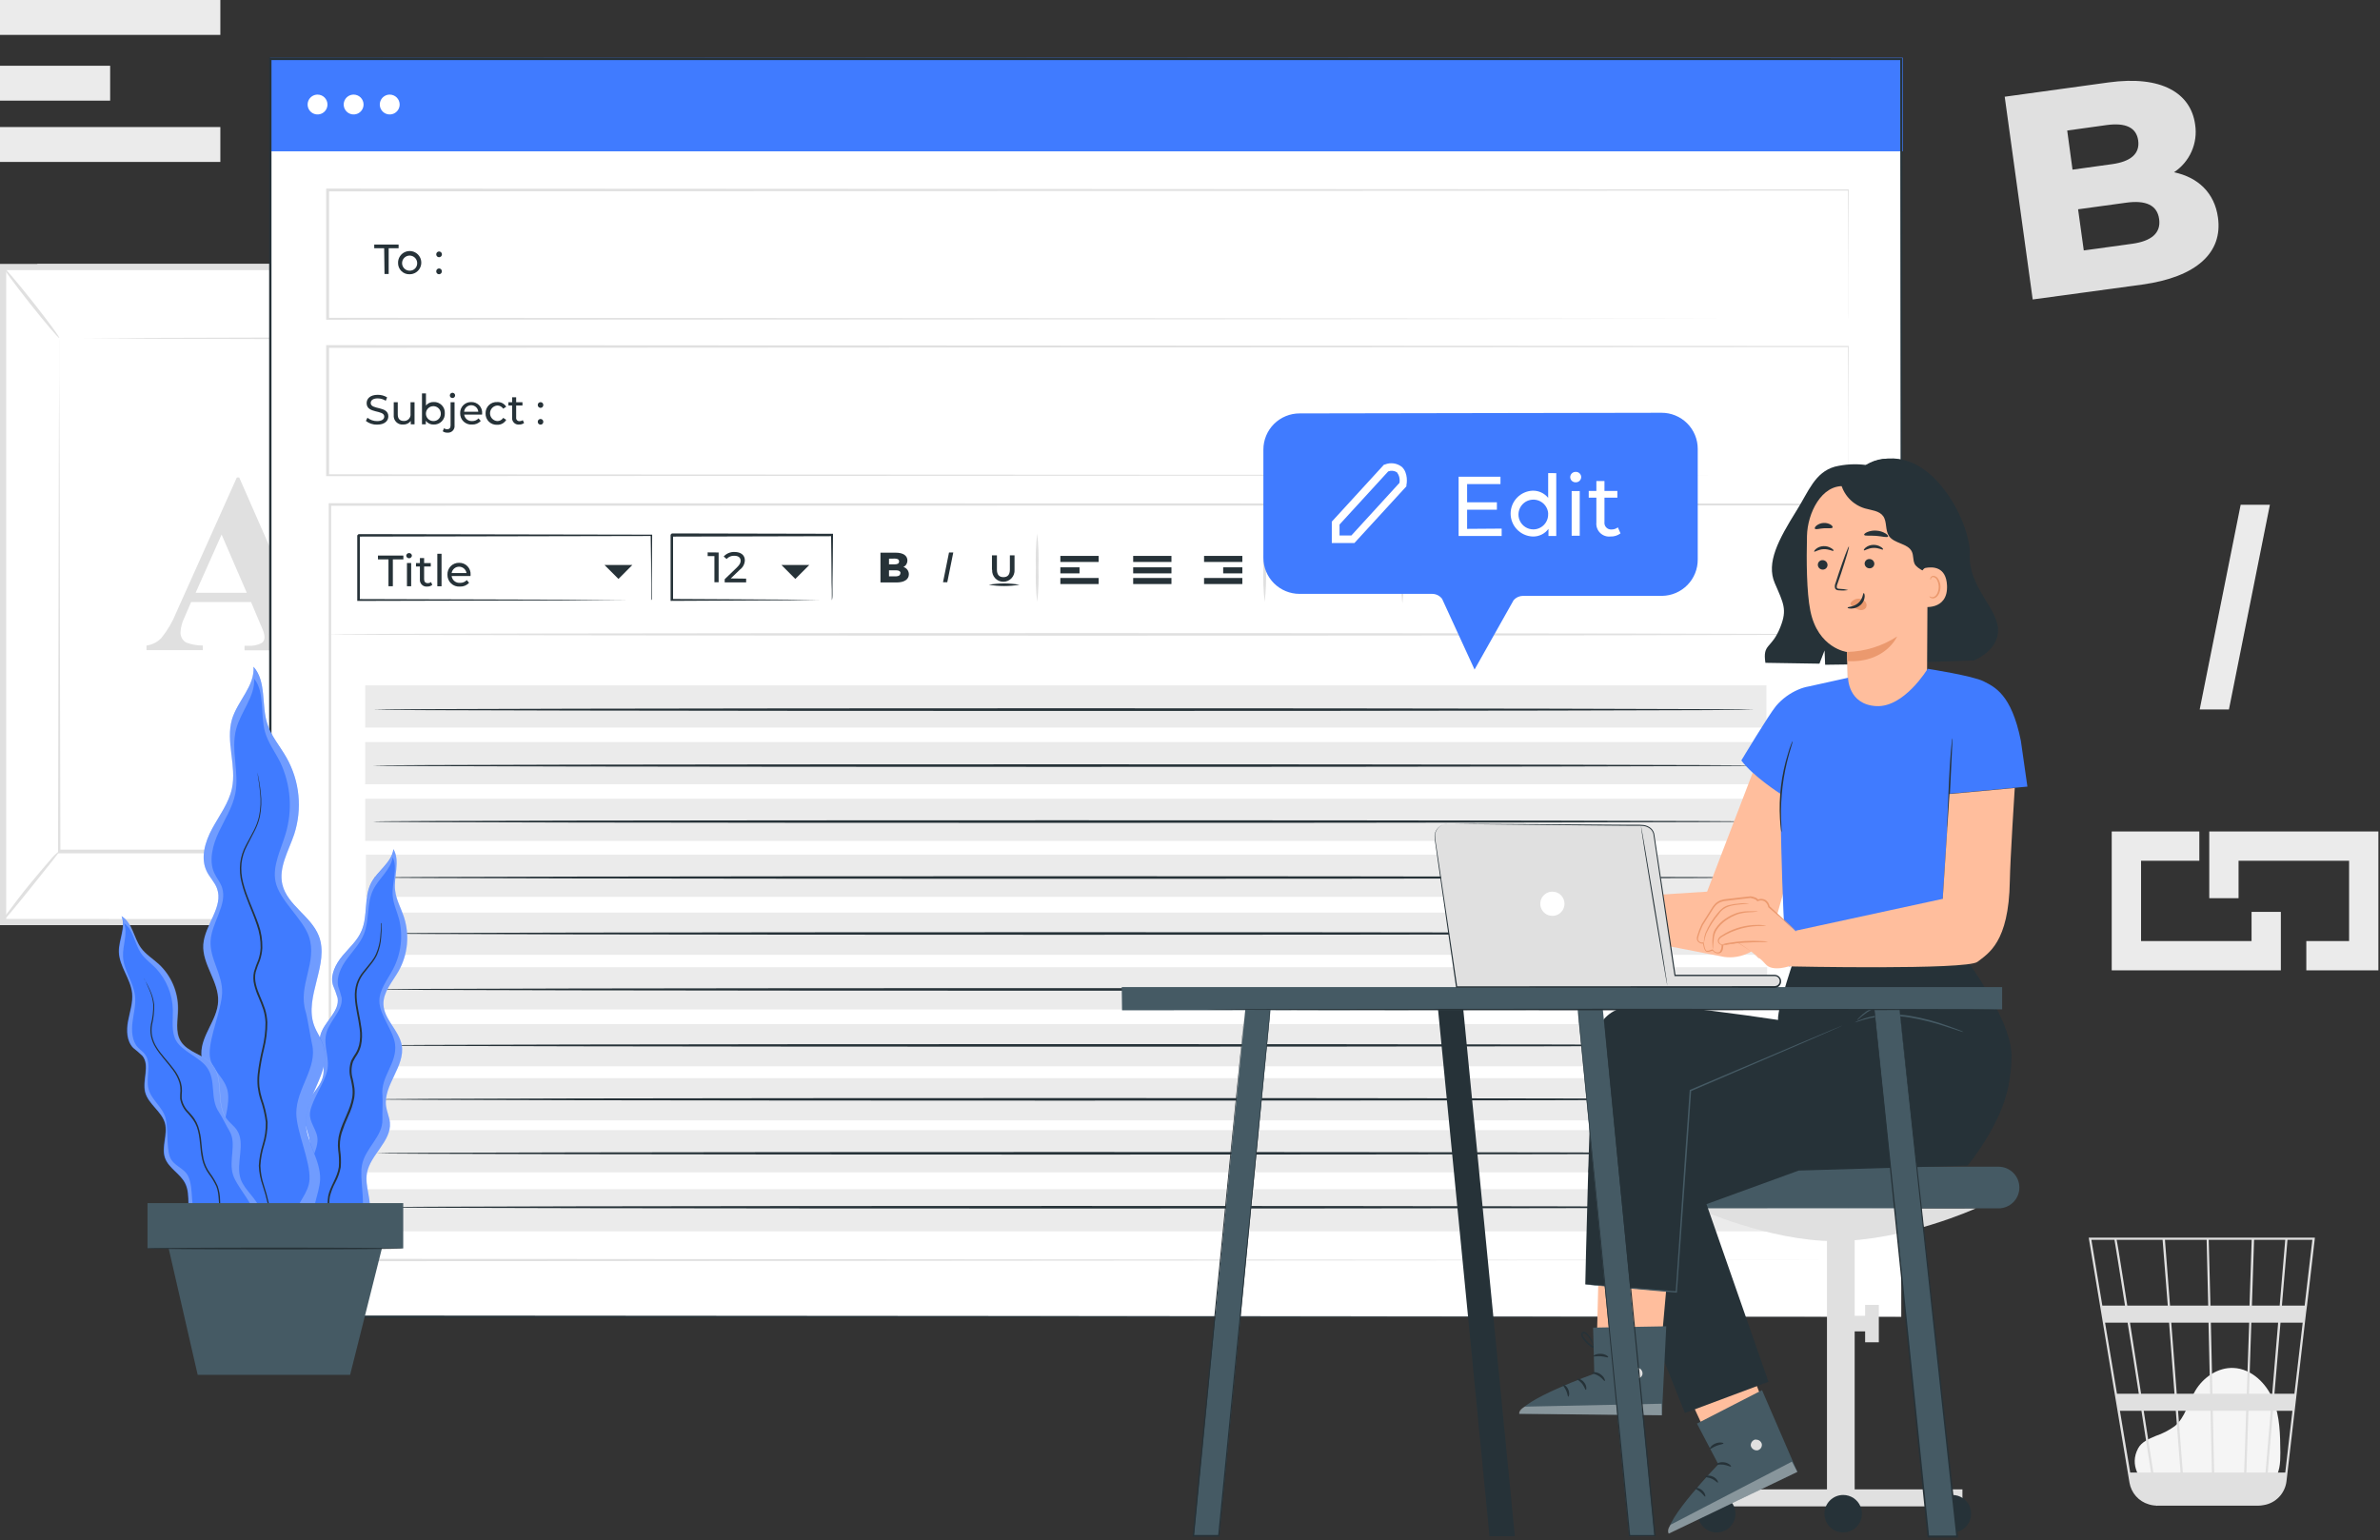 <svg width="621" height="402" viewBox="0 0 621 402" fill="none" xmlns="http://www.w3.org/2000/svg">
<rect x="0" y="0" width="621" height="402" fill="#333333" stroke="none"/>
<path d="M578.721 56.759C580.016 65.903 573.165 72.302 558.956 74.27L530.383 78.156L523.078 25.246L550.148 21.516C564.059 19.599 571.636 24.326 572.763 32.486C573.136 34.876 572.813 37.322 571.835 39.533C570.857 41.744 569.264 43.628 567.246 44.959C573.501 46.255 577.84 50.335 578.721 56.759ZM539.385 34.067L540.771 44.273L551.055 42.848C556.042 42.162 558.373 40.063 557.907 36.67C557.441 33.276 554.63 31.955 549.643 32.642L539.385 34.067ZM563.373 57.173C562.881 53.547 559.914 52.187 554.772 52.899L542.222 54.622L543.711 65.359L556.314 63.624C561.391 62.924 563.878 60.8 563.373 57.173Z" fill="#E0E0E0"/>
<path d="M57.495 0H0V9.105H57.495V0Z" fill="#EBEBEB"/>
<path d="M57.495 33.157H0V42.263H57.495V33.157Z" fill="#EBEBEB"/>
<path d="M28.741 17.161H0V26.267H28.741V17.161Z" fill="#EBEBEB"/>
<path d="M595.128 253.241H551V217H573.861V224.642H558.655V245.599H587.487V237.983H595.128V253.241Z" fill="#EBEBEB"/>
<path d="M620.58 253.241H601.773V245.599H612.938V224.642H584.093V234.408H576.451V217H620.58V253.241Z" fill="#EBEBEB"/>
<path d="M584.641 131.739H592.27L581.584 185.155H573.955L584.641 131.739Z" fill="#EBEBEB"/>
<path d="M9.739 68.869H128.771V241.446H10.555L9.739 68.869Z" fill="#E0E0E0"/>
<path d="M0.802 240.63L118.746 240.63L118.746 69.672L0.802 69.672L0.802 240.63Z" fill="white"/>
<path d="M119.563 68.869V241.446H0V68.869H119.563ZM117.944 239.84V70.488H1.619V239.827L117.944 239.84Z" fill="#E0E0E0"/>
<path d="M104.098 88.193H15.466V222.12H104.098V88.193Z" fill="white"/>
<path d="M15.465 88.194C15.465 88.194 15.465 88.427 15.465 88.855C15.465 89.282 15.465 89.943 15.465 90.759C15.465 92.456 15.465 94.93 15.465 98.116C15.465 104.592 15.53 113.905 15.569 125.717C15.569 149.329 15.686 182.707 15.763 222.121L15.375 221.733H103.994L103.58 222.16C103.58 171.646 103.58 125.018 103.658 88.233L103.994 88.57L39.505 88.401L21.773 88.272H17.097H15.465C15.465 88.272 15.983 88.272 17.02 88.272H21.644L39.401 88.181L104.163 88H104.5V88.337C104.5 125.173 104.5 171.75 104.59 222.264V222.691H104.15H15.53H15.142V222.302C15.219 182.837 15.284 149.316 15.336 125.639C15.336 113.866 15.414 104.54 15.44 98.129C15.44 94.968 15.44 92.533 15.44 90.85C15.44 90.059 15.44 89.438 15.44 88.997C15.44 88.557 15.465 88.194 15.465 88.194Z" fill="#E0E0E0"/>
<path d="M0.479 240.63C1.001 239.581 1.64 238.595 2.383 237.69C3.679 235.941 5.44 233.571 7.564 230.993C9.689 228.416 11.567 226.162 13.03 224.517C13.753 223.595 14.593 222.772 15.53 222.069C15.711 222.225 12.318 226.344 8.225 231.473C4.132 236.602 0.661 240.785 0.479 240.63Z" fill="#E0E0E0"/>
<path d="M0.816 69.686C0.997 69.544 4.43 73.572 8.471 78.675C12.512 83.778 15.646 88.053 15.465 88.195C15.284 88.338 11.851 84.309 7.81 79.206C3.769 74.103 0.661 69.829 0.816 69.686Z" fill="#E0E0E0"/>
<path d="M118.772 69.815L103.32 88.881L118.772 69.815Z" fill="white"/>
<path d="M103.321 88.881C103.139 88.738 106.455 84.348 110.716 79.089C114.978 73.83 118.591 69.673 118.773 69.815C118.954 69.958 115.638 74.348 111.377 79.62C107.116 84.892 103.502 88.997 103.321 88.881Z" fill="#E0E0E0"/>
<path d="M118.76 240.63C118.566 240.785 115.172 236.744 111.183 231.731C107.194 226.719 104.072 222.406 104.279 222.315C104.487 222.224 107.854 226.201 111.856 231.213C115.859 236.226 118.941 240.539 118.76 240.63Z" fill="#E0E0E0"/>
<path d="M65.499 157.113H49.879L48.014 161.413C47.484 162.526 47.176 163.731 47.107 164.962C47.072 165.51 47.192 166.057 47.453 166.54C47.714 167.023 48.106 167.424 48.584 167.695C49.968 168.21 51.433 168.473 52.91 168.472V169.676H38.222V168.472C39.703 168.277 41.074 167.582 42.107 166.503C43.728 164.491 45.038 162.247 45.993 159.846L61.795 124.615H62.417L78.335 160.882C79.209 163.236 80.474 165.426 82.078 167.358C82.957 168.087 84.058 168.498 85.2 168.524V169.728H63.803V168.524H64.683C65.931 168.629 67.183 168.382 68.297 167.811C68.532 167.64 68.72 167.413 68.845 167.151C68.969 166.888 69.026 166.599 69.009 166.309C69.006 165.9 68.941 165.493 68.815 165.104C68.815 164.91 68.452 164.094 67.844 162.669L65.499 157.113ZM64.385 154.703L57.819 139.51L51.044 154.703H64.385Z" fill="#E0E0E0"/>
<path d="M560.072 387.583C558.64 386.359 555.439 382.477 557.906 377.961C558.79 376.306 560.735 375.488 562.468 374.757C564.263 374.155 565.954 373.282 567.482 372.169C570.197 369.871 570.948 366.051 572.788 362.978C574.857 359.457 578.712 356.816 582.797 357.01C587.466 357.221 591.366 361.015 593.134 365.346C594.903 369.678 594.956 374.493 595 379.167C595 381.755 594.903 384.669 592.993 386.421C591.224 388.032 588.571 388.05 586.202 387.979L560.594 387.196" fill="#F5F5F5"/>
<path d="M604 323H545L555.628 386.912C555.849 388.243 556.44 389.483 557.33 390.49C558.221 391.497 559.377 392.228 560.663 392.6L560.873 392.663C561.051 392.702 561.215 392.765 561.401 392.796C561.795 392.875 562.196 392.923 562.597 392.937V393L562.885 392.953H589.184C589.669 392.952 590.153 392.902 590.629 392.804C592.168 392.564 593.587 391.82 594.666 390.688C595.745 389.555 596.426 388.097 596.604 386.536L601.724 342.494L601.957 340.747L603.984 323.306L604 323ZM592.874 363.743H586.814L587.428 345.197H594.42L592.874 363.743ZM595.034 345.197H600.83L598.67 363.743H593.457L595.034 345.197ZM577.732 384.303L577.367 368.194H586.084L585.556 384.303H577.732ZM568.308 368.194H576.776L577.149 384.303H569.551L568.308 368.194ZM568.96 384.303H561.859C561.183 379.954 560.306 374.305 559.35 368.194H567.717L568.96 384.303ZM567.966 363.743L566.536 345.197H576.256L576.675 363.743H567.966ZM577.289 363.743L576.862 345.197H586.869L586.232 363.743H577.289ZM576.761 340.747L576.31 323.564H587.521L586.954 340.747H576.761ZM576.178 340.747H566.21L564.889 323.564H575.766L576.178 340.747ZM565.627 340.747H555.061C554.688 338.396 554.339 336.124 554.02 334.11C552.917 327.161 552.505 324.551 552.272 323.564H564.276L565.627 340.747ZM565.969 345.197L567.376 363.743H558.658C558.363 361.863 558.068 359.959 557.773 358.055C557.089 353.675 556.405 349.295 555.76 345.197H565.969ZM558.068 363.743H552.373L549.265 345.197H555.147C556.11 350.925 557.066 357.311 558.068 363.743ZM558.759 368.194C559.63 373.764 560.484 379.265 561.261 384.303H555.823L553.142 368.194H558.759ZM586.138 384.303L586.667 368.194H592.494L591.134 384.303H586.138ZM587.576 340.747L588.143 323.564H596.277L594.824 340.747H587.576ZM551.72 323.564C551.954 324.81 553.026 331.572 554.471 340.747H548.551L545.691 323.564H551.72ZM596.277 384.303H591.717L593.084 368.194H598.15L596.277 384.303ZM601.343 340.747H595.407L596.86 323.564H603.347L601.343 340.747Z" fill="#E0E0E0"/>
<path d="M496.085 15.389H70.459V343.665H496.085V15.389Z" fill="white"/>
<path d="M461.088 223.053H95.471V234.062H461.088V223.053Z" fill="#EBEBEB"/>
<path d="M460.907 208.456H95.289V219.466H460.907V208.456Z" fill="#EBEBEB"/>
<path d="M460.907 193.665H95.289V204.674H460.907V193.665Z" fill="#EBEBEB"/>
<path d="M460.907 178.872H95.289V189.882H460.907V178.872Z" fill="#EBEBEB"/>
<path d="M461.088 238.168H95.471V249.177H461.088V238.168Z" fill="#EBEBEB"/>
<path d="M461.088 252.428H95.471V263.437H461.088V252.428Z" fill="#EBEBEB"/>
<path d="M461.088 267.271H95.471V278.281H461.088V267.271Z" fill="#EBEBEB"/>
<path d="M461.088 281.377H95.471V292.386H461.088V281.377Z" fill="#EBEBEB"/>
<path d="M461.088 294.938H95.471V305.948H461.088V294.938Z" fill="#EBEBEB"/>
<path d="M461.088 310.352H95.471V321.361H461.088V310.352Z" fill="#EBEBEB"/>
<path d="M496.512 15.065H70.459V39.492H496.512V15.065Z" fill="#407BFF"/>
<path d="M100.237 64.776H97.647V63.817H104.006V64.776H101.416V71.511H100.328L100.237 64.776Z" fill="#263238"/>
<path d="M103.863 68.596C103.853 67.995 104.022 67.404 104.349 66.899C104.676 66.393 105.145 65.997 105.698 65.76C106.251 65.522 106.862 65.455 107.453 65.566C108.044 65.677 108.589 65.961 109.018 66.383C109.447 66.805 109.741 67.345 109.863 67.934C109.984 68.523 109.927 69.135 109.699 69.692C109.471 70.249 109.083 70.725 108.583 71.061C108.084 71.396 107.496 71.575 106.894 71.575C106.496 71.593 106.098 71.529 105.726 71.386C105.353 71.244 105.014 71.026 104.73 70.746C104.445 70.467 104.222 70.131 104.073 69.761C103.924 69.392 103.852 68.995 103.863 68.596ZM108.85 68.596C108.835 68.211 108.707 67.839 108.482 67.526C108.257 67.213 107.945 66.972 107.585 66.835C107.225 66.697 106.833 66.669 106.457 66.752C106.08 66.835 105.737 67.028 105.469 67.305C105.2 67.581 105.019 67.931 104.948 68.31C104.877 68.689 104.918 69.08 105.067 69.435C105.216 69.791 105.466 70.095 105.787 70.309C106.107 70.524 106.483 70.64 106.868 70.643C107.137 70.653 107.404 70.606 107.653 70.505C107.903 70.405 108.128 70.254 108.315 70.061C108.502 69.868 108.646 69.638 108.738 69.385C108.83 69.133 108.868 68.864 108.85 68.596Z" fill="#263238"/>
<path d="M113.824 66.381C113.823 66.283 113.84 66.186 113.877 66.095C113.913 66.004 113.967 65.921 114.036 65.851C114.105 65.781 114.187 65.725 114.277 65.687C114.367 65.649 114.465 65.63 114.563 65.63C114.762 65.63 114.953 65.709 115.094 65.85C115.235 65.991 115.314 66.182 115.314 66.381C115.314 66.58 115.235 66.771 115.094 66.912C114.953 67.053 114.762 67.132 114.563 67.132C114.465 67.132 114.367 67.113 114.277 67.075C114.187 67.037 114.105 66.981 114.036 66.912C113.967 66.842 113.913 66.759 113.877 66.668C113.84 66.577 113.823 66.479 113.824 66.381ZM113.824 70.811C113.823 70.713 113.84 70.615 113.877 70.524C113.913 70.433 113.967 70.35 114.036 70.28C114.105 70.21 114.187 70.155 114.277 70.117C114.367 70.079 114.465 70.06 114.563 70.06C114.66 70.059 114.757 70.079 114.846 70.117C114.936 70.155 115.017 70.211 115.085 70.281C115.153 70.351 115.205 70.434 115.24 70.525C115.275 70.616 115.291 70.713 115.288 70.811C115.291 70.909 115.275 71.007 115.241 71.098C115.206 71.19 115.153 71.274 115.086 71.345C115.018 71.416 114.937 71.473 114.847 71.513C114.757 71.552 114.661 71.573 114.563 71.575C114.371 71.575 114.187 71.501 114.05 71.368C113.912 71.235 113.831 71.054 113.824 70.863V70.811Z" fill="#263238"/>
<path d="M95.471 109.862L95.872 109.021C96.584 109.594 97.471 109.905 98.385 109.901C99.68 109.901 100.263 109.383 100.263 108.723C100.263 106.871 95.665 108.036 95.665 105.213C95.665 104.047 96.572 103.037 98.566 103.037C99.43 103.024 100.279 103.258 101.014 103.71L100.652 104.591C100.03 104.189 99.306 103.974 98.566 103.969C97.271 103.969 96.727 104.513 96.727 105.174C96.727 107.026 101.325 105.873 101.325 108.658C101.325 109.824 100.393 110.821 98.385 110.821C97.331 110.853 96.3 110.514 95.471 109.862Z" fill="#263238"/>
<path d="M108.164 104.979V110.73H107.18V109.863C106.953 110.164 106.656 110.406 106.316 110.568C105.975 110.731 105.601 110.808 105.224 110.795C104.888 110.83 104.548 110.789 104.229 110.676C103.911 110.562 103.622 110.379 103.383 110.139C103.145 109.899 102.963 109.609 102.851 109.29C102.739 108.971 102.7 108.631 102.737 108.295V104.979H103.786V108.166C103.786 109.306 104.356 109.863 105.34 109.863C105.589 109.878 105.838 109.838 106.069 109.746C106.3 109.654 106.508 109.512 106.678 109.33C106.847 109.148 106.975 108.93 107.05 108.693C107.126 108.456 107.148 108.205 107.115 107.959V104.979H108.164Z" fill="#263238"/>
<path d="M116.065 107.856C116.085 108.244 116.024 108.632 115.885 108.995C115.747 109.358 115.535 109.689 115.262 109.965C114.989 110.242 114.661 110.459 114.3 110.602C113.939 110.745 113.552 110.811 113.163 110.796C112.767 110.814 112.372 110.735 112.013 110.566C111.654 110.396 111.342 110.142 111.104 109.824V110.731H110.106V102.675H111.143V105.835C111.384 105.534 111.692 105.294 112.043 105.135C112.394 104.975 112.778 104.9 113.163 104.916C113.552 104.899 113.94 104.963 114.302 105.106C114.665 105.248 114.993 105.465 115.266 105.742C115.54 106.019 115.752 106.35 115.89 106.714C116.027 107.078 116.087 107.467 116.065 107.856ZM115.015 107.856C114.998 107.476 114.869 107.11 114.645 106.802C114.421 106.495 114.112 106.26 113.755 106.127C113.399 105.993 113.012 105.968 112.641 106.053C112.27 106.137 111.933 106.329 111.67 106.604C111.407 106.879 111.231 107.225 111.163 107.599C111.095 107.974 111.139 108.36 111.288 108.709C111.437 109.059 111.686 109.357 112.003 109.567C112.32 109.777 112.692 109.889 113.073 109.889C113.338 109.897 113.601 109.849 113.847 109.749C114.092 109.648 114.314 109.497 114.497 109.305C114.68 109.114 114.821 108.885 114.91 108.636C115 108.386 115.035 108.12 115.015 107.856Z" fill="#263238"/>
<path d="M115.521 112.556L115.857 111.753C116.097 111.94 116.395 112.036 116.699 112.025C117.256 112.025 117.567 111.675 117.567 111.015V104.979H118.603V111.015C118.633 111.266 118.606 111.521 118.525 111.761C118.444 112.001 118.311 112.22 118.135 112.403C117.959 112.585 117.745 112.726 117.507 112.815C117.27 112.904 117.016 112.94 116.764 112.919C116.321 112.939 115.883 112.812 115.521 112.556ZM117.373 103.191C117.374 103.1 117.394 103.009 117.431 102.925C117.468 102.841 117.521 102.764 117.587 102.701C117.653 102.637 117.731 102.587 117.816 102.553C117.902 102.52 117.993 102.503 118.085 102.505C118.22 102.51 118.35 102.555 118.459 102.633C118.569 102.712 118.653 102.82 118.701 102.946C118.749 103.072 118.758 103.209 118.729 103.341C118.7 103.472 118.632 103.592 118.536 103.685C118.439 103.779 118.316 103.842 118.184 103.866C118.051 103.89 117.915 103.875 117.791 103.823C117.667 103.77 117.561 103.682 117.487 103.57C117.412 103.458 117.373 103.326 117.373 103.191Z" fill="#263238"/>
<path d="M125.78 108.204H121.117C121.185 108.697 121.438 109.146 121.826 109.459C122.213 109.772 122.706 109.925 123.202 109.888C123.513 109.899 123.822 109.842 124.108 109.721C124.395 109.6 124.651 109.418 124.86 109.188L125.443 109.862C125.154 110.174 124.8 110.42 124.407 110.581C124.013 110.742 123.589 110.815 123.163 110.794C122.762 110.825 122.359 110.772 121.98 110.637C121.601 110.502 121.254 110.29 120.962 110.012C120.67 109.735 120.44 109.4 120.286 109.028C120.132 108.657 120.058 108.257 120.068 107.854C120.052 107.469 120.115 107.084 120.254 106.724C120.393 106.364 120.604 106.037 120.875 105.762C121.146 105.488 121.471 105.272 121.829 105.128C122.187 104.985 122.571 104.916 122.956 104.927C123.344 104.915 123.729 104.985 124.088 105.131C124.447 105.278 124.771 105.498 125.04 105.777C125.308 106.057 125.515 106.39 125.647 106.754C125.779 107.118 125.833 107.507 125.806 107.893C125.793 107.971 125.78 108.1 125.78 108.204ZM121.104 107.453H124.795C124.757 106.99 124.545 106.559 124.204 106.244C123.862 105.93 123.414 105.755 122.95 105.755C122.485 105.755 122.038 105.93 121.696 106.244C121.354 106.559 121.143 106.99 121.104 107.453Z" fill="#263238"/>
<path d="M126.698 107.856C126.689 107.459 126.762 107.064 126.913 106.697C127.064 106.329 127.29 105.997 127.576 105.722C127.862 105.447 128.203 105.234 128.576 105.097C128.949 104.961 129.346 104.903 129.742 104.929C130.206 104.903 130.669 105.002 131.081 105.216C131.494 105.43 131.841 105.752 132.087 106.146L131.297 106.664C131.131 106.401 130.899 106.186 130.624 106.04C130.349 105.895 130.04 105.824 129.729 105.835C129.22 105.876 128.744 106.107 128.397 106.483C128.051 106.859 127.858 107.351 127.858 107.862C127.858 108.374 128.051 108.866 128.397 109.242C128.744 109.617 129.22 109.849 129.729 109.889C130.04 109.901 130.349 109.83 130.624 109.685C130.899 109.539 131.131 109.324 131.297 109.06L132.087 109.566C131.851 109.975 131.508 110.311 131.095 110.54C130.682 110.768 130.214 110.879 129.742 110.861C129.34 110.885 128.936 110.824 128.559 110.682C128.181 110.54 127.838 110.32 127.551 110.037C127.264 109.753 127.039 109.413 126.892 109.037C126.746 108.661 126.68 108.259 126.698 107.856Z" fill="#263238"/>
<path d="M136.75 110.394C136.378 110.674 135.92 110.816 135.455 110.795C135.21 110.824 134.963 110.797 134.73 110.717C134.497 110.637 134.286 110.506 134.11 110.333C133.935 110.16 133.801 109.95 133.717 109.719C133.634 109.487 133.604 109.24 133.629 108.995V105.835H132.657V104.98H133.629V103.685H134.678V104.98H136.323V105.835H134.678V108.956C134.66 109.082 134.67 109.21 134.709 109.331C134.747 109.452 134.812 109.562 134.9 109.654C134.987 109.747 135.094 109.818 135.212 109.863C135.331 109.908 135.458 109.926 135.584 109.915C135.879 109.92 136.167 109.824 136.4 109.643L136.75 110.394Z" fill="#263238"/>
<path d="M140.312 105.693C140.31 105.595 140.328 105.498 140.364 105.408C140.401 105.318 140.455 105.235 140.524 105.167C140.593 105.098 140.675 105.043 140.765 105.007C140.856 104.97 140.952 104.952 141.05 104.954C141.146 104.954 141.24 104.973 141.329 105.011C141.417 105.048 141.497 105.103 141.563 105.172C141.63 105.241 141.681 105.322 141.716 105.412C141.75 105.501 141.766 105.597 141.762 105.693C141.766 105.789 141.75 105.885 141.716 105.975C141.682 106.065 141.63 106.148 141.564 106.218C141.497 106.288 141.418 106.344 141.33 106.382C141.241 106.421 141.146 106.442 141.05 106.444C140.952 106.444 140.855 106.424 140.764 106.386C140.674 106.348 140.592 106.293 140.523 106.223C140.455 106.153 140.4 106.07 140.364 105.979C140.328 105.888 140.31 105.791 140.312 105.693ZM140.312 110.083C140.31 109.986 140.328 109.889 140.364 109.799C140.401 109.708 140.455 109.626 140.524 109.557C140.593 109.488 140.675 109.434 140.765 109.398C140.856 109.361 140.952 109.343 141.05 109.345C141.146 109.345 141.24 109.364 141.329 109.402C141.417 109.439 141.497 109.494 141.563 109.563C141.63 109.632 141.681 109.713 141.716 109.803C141.75 109.892 141.766 109.988 141.762 110.083C141.766 110.179 141.75 110.274 141.716 110.364C141.681 110.453 141.63 110.535 141.563 110.604C141.497 110.673 141.417 110.728 141.329 110.765C141.24 110.802 141.146 110.822 141.05 110.822C140.952 110.823 140.856 110.805 140.765 110.769C140.675 110.733 140.593 110.678 140.524 110.609C140.455 110.54 140.401 110.458 140.364 110.368C140.328 110.278 140.31 110.181 140.312 110.083Z" fill="#263238"/>
<path d="M85.446 27.279C85.446 27.791 85.294 28.292 85.009 28.718C84.724 29.144 84.32 29.476 83.846 29.672C83.373 29.868 82.852 29.92 82.35 29.82C81.847 29.72 81.386 29.473 81.023 29.111C80.661 28.748 80.414 28.287 80.314 27.784C80.215 27.282 80.266 26.761 80.462 26.288C80.658 25.814 80.99 25.41 81.416 25.125C81.842 24.84 82.343 24.689 82.855 24.689C83.542 24.689 84.201 24.961 84.687 25.447C85.173 25.933 85.446 26.592 85.446 27.279Z" fill="white"/>
<path d="M94.862 27.279C94.862 27.791 94.71 28.292 94.425 28.718C94.14 29.144 93.736 29.476 93.263 29.672C92.789 29.868 92.268 29.92 91.766 29.82C91.263 29.72 90.802 29.473 90.439 29.111C90.077 28.748 89.83 28.287 89.73 27.784C89.63 27.282 89.682 26.761 89.878 26.288C90.074 25.814 90.406 25.41 90.832 25.125C91.258 24.84 91.759 24.689 92.271 24.689C92.958 24.689 93.617 24.961 94.103 25.447C94.589 25.933 94.862 26.592 94.862 27.279Z" fill="white"/>
<path d="M104.279 27.279C104.279 27.791 104.127 28.292 103.842 28.718C103.557 29.144 103.153 29.476 102.679 29.672C102.206 29.868 101.685 29.92 101.183 29.82C100.68 29.72 100.219 29.473 99.856 29.111C99.494 28.748 99.247 28.287 99.147 27.784C99.047 27.282 99.099 26.761 99.295 26.288C99.491 25.814 99.823 25.41 100.249 25.125C100.675 24.84 101.176 24.689 101.688 24.689C102.375 24.689 103.034 24.961 103.52 25.447C104.006 25.933 104.279 26.592 104.279 27.279Z" fill="white"/>
<path d="M169.894 156.672C169.894 156.672 169.894 156.555 169.894 156.361V155.493C169.894 154.69 169.894 153.576 169.894 152.152C169.894 149.224 169.894 145.015 169.778 139.704L169.972 139.886L93.554 140.041L93.89 139.704V148.292C93.89 151.115 93.89 153.913 93.89 156.646L93.528 156.348L147.927 156.504L164.027 156.594H168.379H169.519H169.92H169.558H168.47H164.182L148.16 156.685L93.554 156.827H93.217V139.73L93.554 139.394L169.972 139.536H170.166V139.73C170.166 145.08 170.089 149.341 170.063 152.294C170.063 153.706 170.063 154.807 170.063 155.584V156.348C170.025 156.465 169.968 156.574 169.894 156.672Z" fill="#263238"/>
<path d="M217.041 156.673C217.023 156.565 217.023 156.456 217.041 156.349C217.041 156.103 217.041 155.805 217.041 155.455C217.041 154.613 217.041 153.486 216.976 152.049C216.976 149.083 216.911 144.873 216.846 139.705L217.093 139.938L175.283 140.042L175.619 139.705V148.396C175.619 151.246 175.619 153.991 175.619 156.647L175.295 156.323L205.176 156.478L213.906 156.569H216.264H217.106C216.851 156.587 216.596 156.587 216.341 156.569H214.049L205.397 156.66L175.295 156.815H174.972V148.241C174.972 146.829 174.972 145.391 174.972 143.928V139.55L175.308 139.213L217.118 139.304H217.352V139.55C217.352 144.731 217.248 149.031 217.222 152.036C217.222 153.447 217.222 154.626 217.222 155.39C217.222 156.154 217.054 156.686 217.041 156.673Z" fill="#263238"/>
<path d="M101.364 145.988H98.618V144.99H105.25V145.988H102.504V152.995H101.364V145.988Z" fill="#263238"/>
<path d="M105.988 145.067C105.988 144.969 106.008 144.873 106.046 144.783C106.084 144.693 106.14 144.612 106.21 144.544C106.28 144.477 106.363 144.424 106.454 144.389C106.545 144.354 106.642 144.338 106.74 144.341C106.834 144.338 106.929 144.353 107.017 144.387C107.106 144.42 107.187 144.471 107.255 144.536C107.324 144.601 107.379 144.679 107.417 144.766C107.456 144.853 107.476 144.946 107.478 145.041C107.454 145.221 107.365 145.387 107.228 145.507C107.091 145.627 106.915 145.694 106.733 145.694C106.551 145.694 106.375 145.627 106.238 145.507C106.101 145.387 106.012 145.221 105.988 145.041V145.067ZM106.183 146.945H107.284V153.006H106.183V146.945Z" fill="#263238"/>
<path d="M112.788 152.658C112.416 152.94 111.96 153.091 111.493 153.085C111.235 153.116 110.972 153.088 110.726 153.003C110.48 152.919 110.256 152.78 110.071 152.597C109.885 152.414 109.743 152.192 109.656 151.947C109.568 151.702 109.536 151.44 109.563 151.181V147.852H108.54V146.946H109.563V145.65H110.664V146.946H112.4V147.852H110.664V151.168C110.664 151.829 111.001 152.191 111.61 152.191C111.922 152.194 112.227 152.094 112.478 151.906L112.788 152.658Z" fill="#263238"/>
<path d="M114.108 144.523H115.209V153.007H114.108V144.523Z" fill="#263238"/>
<path d="M122.762 150.339H117.84C117.908 150.862 118.175 151.337 118.585 151.668C118.995 151.998 119.517 152.158 120.042 152.114C120.369 152.128 120.694 152.07 120.996 151.945C121.299 151.819 121.569 151.63 121.79 151.388L122.399 152.101C122.096 152.43 121.725 152.689 121.31 152.859C120.896 153.029 120.45 153.107 120.003 153.085C119.58 153.116 119.156 153.058 118.757 152.915C118.358 152.771 117.993 152.546 117.687 152.253C117.381 151.96 117.139 151.606 116.978 151.214C116.817 150.822 116.74 150.4 116.752 149.977C116.734 149.57 116.8 149.163 116.946 148.783C117.092 148.403 117.315 148.057 117.6 147.766C117.886 147.476 118.228 147.247 118.606 147.095C118.983 146.943 119.389 146.87 119.796 146.881C120.204 146.871 120.609 146.946 120.986 147.102C121.363 147.258 121.704 147.491 121.985 147.786C122.267 148.081 122.484 148.432 122.622 148.816C122.76 149.2 122.817 149.608 122.788 150.015C122.785 150.124 122.776 150.232 122.762 150.339ZM117.84 149.549H121.726C121.65 149.088 121.413 148.669 121.057 148.367C120.701 148.065 120.25 147.899 119.783 147.899C119.316 147.899 118.864 148.065 118.508 148.367C118.152 148.669 117.915 149.088 117.84 149.549Z" fill="#263238"/>
<path d="M157.731 147.45H164.998L161.371 151.09L157.731 147.45Z" fill="#263238"/>
<path d="M203.895 147.45H211.161L207.521 151.09L203.895 147.45Z" fill="#263238"/>
<path d="M482.253 328.847C482.253 326.865 482.149 253.205 481.994 131.661L482.253 131.907L86.067 131.998L86.404 131.661C86.404 201.163 86.404 267.88 86.404 328.847L86.08 328.523L482.291 328.847L86.08 329.158H85.769V328.847C85.769 267.88 85.769 201.163 85.769 131.661V131.324H86.132L482.317 131.415H482.486V131.661C482.343 253.205 482.253 326.865 482.253 328.847Z" fill="#E0E0E0"/>
<path d="M482.253 124.136C482.253 124.136 482.253 123.359 482.253 121.895C482.253 120.431 482.253 118.243 482.253 115.419C482.253 109.707 482.253 101.288 482.175 90.447L482.318 90.576L85.524 90.784L85.861 90.447V124.123L85.524 123.786L367.185 123.929L451.504 124.019H474.352H480.284C481.579 124.019 482.331 124.019 482.331 124.019H480.336H474.443H451.673L367.483 124.123L85.576 124.265H85.109V90.071H85.459L482.253 90.291H482.383V90.421C482.383 101.301 482.318 109.733 482.305 115.471C482.305 118.307 482.305 120.483 482.305 121.947C482.305 123.411 482.253 124.136 482.253 124.136Z" fill="#E0E0E0"/>
<path d="M482.253 83.284C482.253 83.284 482.253 82.52 482.253 81.043C482.253 79.567 482.253 77.391 482.253 74.567C482.253 68.855 482.253 60.449 482.175 49.608L482.318 49.738L85.524 49.945L85.861 49.608V83.284L85.524 82.948L367.185 83.09L451.504 83.194H474.352H480.284H482.331H480.336H474.443H451.673L367.483 83.297L85.576 83.44H85.109V49.22H85.459L482.253 49.427H482.383V49.569C482.383 60.436 482.318 68.881 482.305 74.606C482.305 77.456 482.305 79.619 482.305 81.082C482.305 82.546 482.253 83.284 482.253 83.284Z" fill="#E0E0E0"/>
<path d="M379.1 141.207C378.475 141.185 377.865 141.406 377.399 141.824C376.933 142.241 376.647 142.823 376.601 143.447V152.229C376.743 153.05 377.17 153.794 377.808 154.331C378.445 154.868 379.252 155.162 380.085 155.162C380.918 155.162 381.724 154.868 382.362 154.331C382.999 153.794 383.427 153.05 383.569 152.229V145.144H382.882V151.931C382.815 152.633 382.489 153.285 381.966 153.76C381.444 154.234 380.764 154.497 380.059 154.497C379.353 154.497 378.673 154.234 378.151 153.76C377.629 153.285 377.303 152.633 377.235 151.931V143.525C377.235 143.041 377.428 142.576 377.77 142.234C378.113 141.891 378.577 141.699 379.062 141.699C379.546 141.699 380.01 141.891 380.353 142.234C380.695 142.576 380.888 143.041 380.888 143.525V150.649C380.822 150.867 380.687 151.058 380.504 151.194C380.321 151.33 380.099 151.404 379.871 151.404C379.643 151.404 379.421 151.33 379.238 151.194C379.055 151.058 378.92 150.867 378.854 150.649V145.157H378.181V150.403V150.649C378.264 151.03 378.474 151.372 378.778 151.617C379.082 151.862 379.461 151.996 379.852 151.996C380.242 151.996 380.621 151.862 380.925 151.617C381.229 151.372 381.44 151.03 381.522 150.649V150.506C381.522 150.506 381.522 150.429 381.522 150.39V143.395C381.461 142.795 381.18 142.239 380.733 141.835C380.285 141.431 379.703 141.207 379.1 141.207Z" fill="#263238"/>
<path d="M286.659 145.08H276.673V146.66H286.659V145.08Z" fill="#263238"/>
<path d="M286.659 150.844H276.673V152.424H286.659V150.844Z" fill="#263238"/>
<path d="M281.672 148.06H276.673V149.64H281.672V148.06Z" fill="#263238"/>
<path d="M324.156 145.08H314.17V146.66H324.156V145.08Z" fill="#263238"/>
<path d="M324.156 150.844H314.17V152.424H324.156V150.844Z" fill="#263238"/>
<path d="M324.157 148.06H319.157V149.64H324.157V148.06Z" fill="#263238"/>
<path d="M305.66 145.08H295.674V146.66H305.66V145.08Z" fill="#263238"/>
<path d="M305.66 150.844H295.674V152.424H305.66V150.844Z" fill="#263238"/>
<path d="M305.66 148.06H295.674V149.64H305.66V148.06Z" fill="#263238"/>
<path d="M349.167 151.906H340.994V145.196H345.23V146.608H342.419V150.481H347.755V149.082H349.167V151.906Z" fill="#263238"/>
<path d="M353.87 151.906H350.399V150.481H352.458V146.608H347.122V148.421H345.71V145.196H353.87V151.906Z" fill="#263238"/>
<path d="M357.185 148.021H361.537L359.361 150.041L357.185 148.021Z" fill="#263238"/>
<path d="M258.825 148.707V144.938H260.12V148.655C260.12 150.028 260.742 150.624 261.817 150.624C262.892 150.624 263.501 150.028 263.501 148.655V144.938H264.718V148.707C264.745 149.107 264.689 149.508 264.555 149.885C264.42 150.263 264.209 150.608 263.935 150.901C263.661 151.194 263.33 151.427 262.963 151.587C262.595 151.746 262.199 151.828 261.798 151.828C261.397 151.828 261 151.746 260.633 151.587C260.265 151.427 259.934 151.194 259.66 150.901C259.386 150.608 259.176 150.263 259.041 149.885C258.906 149.508 258.85 149.107 258.877 148.707H258.825Z" fill="#263238"/>
<path d="M247.621 144.187H248.735L247.168 151.958H246.054L247.621 144.187Z" fill="#263238"/>
<path d="M237.143 149.873C237.143 151.168 236.029 152.01 233.931 152.01H229.734V144.238H233.711C235.757 144.238 236.767 145.08 236.767 146.285C236.772 146.636 236.675 146.982 236.489 147.28C236.303 147.579 236.036 147.818 235.718 147.969C236.131 148.087 236.493 148.337 236.751 148.681C237.008 149.025 237.146 149.443 237.143 149.873ZM231.962 145.806V147.282H233.478C234.216 147.282 234.591 147.036 234.591 146.531C234.591 146.026 234.216 145.78 233.478 145.78L231.962 145.806ZM234.967 149.626C234.967 149.095 234.566 148.836 233.814 148.836H231.962V150.417H233.801C234.514 150.391 234.915 150.132 234.915 149.601L234.967 149.626Z" fill="#263238"/>
<path d="M270.624 157.139C270.291 154.168 270.179 151.176 270.287 148.189C270.178 145.197 270.291 142.201 270.624 139.226C270.965 142.2 271.077 145.197 270.961 148.189C271.077 151.176 270.965 154.168 270.624 157.139Z" fill="#E0E0E0"/>
<path d="M329.986 157.139C329.645 154.168 329.533 151.176 329.649 148.189C329.532 145.197 329.645 142.2 329.986 139.226C330.319 142.201 330.431 145.197 330.323 148.189C330.431 151.176 330.319 154.168 329.986 157.139Z" fill="#E0E0E0"/>
<path d="M365.915 157.502C365.582 154.531 365.47 151.539 365.578 148.552C365.469 145.564 365.582 142.572 365.915 139.602C366.249 142.572 366.361 145.564 366.252 148.552C366.361 151.539 366.248 154.531 365.915 157.502Z" fill="#E0E0E0"/>
<path d="M393.114 156.971C392.781 154 392.669 151.008 392.777 148.021C392.669 145.029 392.781 142.033 393.114 139.058C393.464 142.032 393.581 145.028 393.464 148.021C393.58 151.009 393.463 154.001 393.114 156.971Z" fill="#E0E0E0"/>
<path d="M266.027 152.606C263.369 153.055 260.654 153.055 257.996 152.606C260.654 152.157 263.369 152.157 266.027 152.606Z" fill="#263238"/>
<path d="M187.51 144.186V151.957H186.409V145.132H184.647V144.16L187.51 144.186Z" fill="#263238"/>
<path d="M194.686 151.013V151.984H189.09V151.168L192.263 148.111C193.092 147.308 193.248 146.816 193.248 146.337C193.248 145.534 192.678 145.042 191.59 145.042C191.215 145.022 190.841 145.087 190.496 145.233C190.15 145.379 189.842 145.601 189.595 145.884L188.831 145.236C189.189 144.841 189.63 144.53 190.123 144.326C190.616 144.122 191.148 144.03 191.681 144.057C193.313 144.057 194.349 144.886 194.349 146.22C194.334 146.7 194.209 147.17 193.985 147.594C193.76 148.019 193.442 148.386 193.053 148.668L190.67 150.961L194.686 151.013Z" fill="#263238"/>
<path d="M482.253 165.558C482.253 165.74 393.4 165.895 283.823 165.895C174.247 165.895 85.381 165.74 85.381 165.558C85.381 165.377 174.208 165.222 283.823 165.222C393.439 165.222 482.253 165.416 482.253 165.558Z" fill="#E0E0E0"/>
<path d="M457.773 185.206C457.773 185.388 377.093 185.543 277.58 185.543C178.068 185.543 97.375 185.388 97.375 185.206C97.375 185.025 178.107 184.844 277.58 184.844C377.054 184.844 457.773 185.012 457.773 185.206Z" fill="#263238"/>
<path d="M457.773 199.804C457.773 199.998 377.093 200.14 277.58 200.14C178.068 200.14 97.375 199.998 97.375 199.804C97.375 199.609 178.042 199.467 277.58 199.467C377.119 199.467 457.773 199.622 457.773 199.804Z" fill="#263238"/>
<path d="M457.773 214.414C457.773 214.595 377.093 214.751 277.58 214.751C178.068 214.751 97.375 214.634 97.375 214.414C97.375 214.194 178.042 214.077 277.58 214.077C377.119 214.077 457.773 214.22 457.773 214.414Z" fill="#263238"/>
<path d="M457.773 229.011C457.773 229.205 377.093 229.347 277.58 229.347C178.068 229.347 97.375 229.205 97.375 229.011C97.375 228.816 178.042 228.674 277.58 228.674C377.119 228.674 457.773 228.881 457.773 229.011Z" fill="#263238"/>
<path d="M457.773 243.621C457.773 243.802 377.093 243.958 277.58 243.958C178.068 243.958 97.375 243.802 97.375 243.621C97.375 243.44 178.042 243.284 277.58 243.284C377.119 243.284 457.773 243.427 457.773 243.621Z" fill="#263238"/>
<path d="M457.773 258.218C457.773 258.412 377.093 258.554 277.58 258.554C178.068 258.554 97.375 258.412 97.375 258.218C97.375 258.023 178.042 257.881 277.58 257.881C377.119 257.881 457.773 258.036 457.773 258.218Z" fill="#263238"/>
<path d="M457.773 272.828C457.773 273.009 377.093 273.165 277.58 273.165C178.068 273.165 97.375 273.009 97.375 272.828C97.375 272.647 178.042 272.491 277.58 272.491C377.119 272.491 457.773 272.634 457.773 272.828Z" fill="#263238"/>
<path d="M458.032 286.908C458.032 287.089 377.352 287.245 277.839 287.245C178.327 287.245 97.634 287.089 97.634 286.908C97.634 286.727 178.301 286.571 277.839 286.571C377.378 286.571 458.032 286.727 458.032 286.908Z" fill="#263238"/>
<path d="M458.292 300.987C458.292 301.181 377.612 301.324 278.112 301.324C178.612 301.324 97.894 301.181 97.894 300.987C97.894 300.793 178.561 300.65 278.112 300.65C377.663 300.65 458.292 300.806 458.292 300.987Z" fill="#263238"/>
<path d="M98.165 315.066C98.165 314.885 178.845 314.729 278.345 314.729C377.844 314.729 458.55 314.885 458.55 315.066C458.55 315.248 377.883 315.403 278.345 315.403C178.806 315.403 98.165 315.261 98.165 315.066Z" fill="#263238"/>
<path d="M496.085 343.665C496.085 341.359 495.982 213.688 495.813 15.389L496.085 15.674H70.499L70.835 15.337C70.835 133.591 70.835 245.473 70.835 343.613L70.537 343.315L496.163 343.613L70.537 343.924H70.227V343.613C70.227 245.473 70.227 133.591 70.227 15.337V15H70.602L496.085 15.168H496.37V15.44C496.202 213.688 496.085 341.359 496.085 343.665Z" fill="#263238"/>
<path d="M329.648 117.323V145.559C329.648 148.06 330.642 150.458 332.41 152.227C334.179 153.995 336.577 154.989 339.078 154.989H373.686C374.189 154.989 374.685 155.106 375.134 155.33C375.584 155.555 375.975 155.882 376.277 156.284L384.748 174.741L394.954 156.608C395.262 156.263 395.639 155.987 396.061 155.797C396.483 155.608 396.94 155.509 397.402 155.507H433.668C436.165 155.476 438.547 154.456 440.293 152.672C442.039 150.887 443.005 148.483 442.981 145.987V117.142C442.981 115.903 442.737 114.677 442.262 113.532C441.787 112.388 441.091 111.349 440.214 110.474C439.337 109.6 438.296 108.907 437.15 108.435C436.005 107.963 434.778 107.722 433.539 107.726L339.117 107.894C337.875 107.889 336.645 108.129 335.496 108.601C334.348 109.072 333.304 109.766 332.424 110.642C331.544 111.518 330.846 112.559 330.37 113.706C329.894 114.852 329.648 116.082 329.648 117.323Z" fill="#407BFF"/>
<path d="M353.403 141.712H347.497V136.142L361.097 121.286L361.369 121.221C362.093 120.928 362.881 120.832 363.654 120.941C364.427 121.05 365.158 121.361 365.773 121.843C367.495 123.423 367.068 126.311 366.964 126.635V126.92L353.403 141.712ZM349.518 139.756H352.6L365.151 126.026C365.238 125.549 365.227 125.06 365.118 124.588C365.009 124.115 364.804 123.67 364.516 123.28C364.181 123.056 363.795 122.917 363.394 122.874C362.992 122.831 362.587 122.886 362.211 123.034L349.518 136.893V139.756Z" fill="white"/>
<path d="M391.82 137.957V139.887H380.59V124.422H391.509V126.339H382.805V131.092H390.576V133.035H382.805V138.022L391.82 137.957Z" fill="white"/>
<path d="M406.067 123.489V139.886H404.034V138.021C403.555 138.67 402.924 139.191 402.197 139.539C401.47 139.887 400.668 140.05 399.863 140.016C398.326 139.944 396.875 139.283 395.813 138.17C394.75 137.057 394.157 135.577 394.157 134.038C394.157 132.5 394.75 131.02 395.813 129.907C396.875 128.794 398.326 128.133 399.863 128.061C400.644 128.033 401.421 128.188 402.132 128.515C402.843 128.841 403.467 129.328 403.956 129.939V123.463L406.067 123.489ZM403.969 134.032C403.921 133.276 403.653 132.55 403.198 131.944C402.743 131.339 402.12 130.879 401.407 130.622C400.695 130.365 399.922 130.323 399.185 130.499C398.448 130.676 397.779 131.064 397.26 131.616C396.741 132.168 396.395 132.86 396.264 133.606C396.133 134.352 396.223 135.121 396.523 135.816C396.823 136.512 397.319 137.105 397.952 137.522C398.585 137.939 399.325 138.162 400.083 138.164C400.613 138.161 401.136 138.051 401.621 137.839C402.106 137.627 402.543 137.318 402.904 136.931C403.266 136.544 403.544 136.087 403.723 135.589C403.902 135.09 403.976 134.56 403.943 134.032H403.969Z" fill="white"/>
<path d="M409.706 124.551C409.704 124.364 409.74 124.18 409.811 124.007C409.883 123.835 409.988 123.679 410.121 123.548C410.254 123.418 410.412 123.315 410.586 123.247C410.759 123.179 410.945 123.147 411.131 123.152C411.493 123.134 411.847 123.261 412.117 123.503C412.386 123.746 412.548 124.085 412.569 124.447C412.574 124.637 412.54 124.826 412.47 125.002C412.399 125.178 412.294 125.338 412.159 125.471C412.024 125.605 411.863 125.71 411.686 125.778C411.51 125.847 411.321 125.879 411.131 125.872C410.951 125.879 410.771 125.85 410.601 125.788C410.432 125.725 410.277 125.63 410.145 125.507C410.012 125.384 409.905 125.237 409.83 125.072C409.755 124.908 409.713 124.731 409.706 124.551ZM410.082 128.165H412.193V139.822H410.082V128.165Z" fill="white"/>
<path d="M422.828 139.2C422.085 139.764 421.169 140.052 420.237 140.016C419.74 140.073 419.237 140.017 418.764 139.854C418.292 139.691 417.862 139.423 417.506 139.071C417.151 138.719 416.879 138.292 416.71 137.821C416.542 137.351 416.481 136.848 416.533 136.35V129.874H414.538V128.126H416.533V125.535H418.644V128.126H422.012V129.874H418.644V136.221C418.609 136.476 418.631 136.737 418.709 136.983C418.787 137.229 418.919 137.454 419.095 137.643C419.271 137.832 419.487 137.978 419.727 138.073C419.967 138.168 420.226 138.207 420.483 138.19C421.082 138.193 421.666 137.997 422.141 137.633L422.828 139.2Z" fill="white"/>
<path d="M78.071 330.86C75.451 330.73 74.681 327.04 75.661 324.61C76.641 322.18 78.551 320.02 78.581 317.4C78.581 315.13 77.161 313.07 77.021 310.8C76.771 306.71 80.731 303.37 80.901 299.28C81.031 296.08 78.811 293.04 79.351 289.89C79.921 286.51 83.451 284.3 84.261 280.96C85.121 277.42 82.661 273.66 83.601 270.14C84.541 266.62 88.681 264.04 88.091 260.46C87.744 259.309 87.333 258.177 86.861 257.07C86.121 254.4 87.581 251.6 89.351 249.46C91.121 247.32 93.291 245.46 94.351 242.87C96.041 238.95 94.871 234.17 96.851 230.39C98.511 227.25 102.191 225.13 102.651 221.61C104.511 224.78 102.651 228.81 103.111 232.47C103.391 234.85 104.631 237 105.381 239.28C106.144 241.611 106.415 244.075 106.175 246.516C105.936 248.957 105.192 251.322 103.991 253.46C102.391 256.27 99.931 258.93 100.051 262.16C100.201 266.07 104.121 268.91 104.811 272.76C105.811 278.27 99.931 283.23 100.741 288.76C100.951 290.19 101.601 291.54 101.741 292.98C102.151 297.88 96.601 301.34 95.741 306.19C95.121 309.75 97.181 313.43 96.331 316.95C95.671 319.66 93.331 322.09 93.901 324.82C94.296 325.962 94.798 327.064 95.401 328.11C95.851 329.181 95.995 330.354 95.819 331.501C95.642 332.649 95.152 333.725 94.401 334.61C93.622 335.469 92.59 336.058 91.454 336.291C90.317 336.525 89.137 336.392 88.081 335.91" fill="#407BFF"/>
<g opacity="0.5">
<path opacity="0.5" d="M95.432 328.16C94.829 327.114 94.327 326.012 93.932 324.87C93.362 322.14 95.702 319.71 96.362 317C97.212 313.48 95.152 309.8 95.772 306.24C96.622 301.39 102.172 297.93 101.772 293.03C101.642 291.59 100.992 290.24 100.772 288.81C99.962 283.27 105.832 278.31 104.842 272.81C104.152 268.96 100.242 266.12 100.082 262.21C99.962 258.98 102.422 256.32 104.022 253.51C105.223 251.372 105.967 249.007 106.206 246.566C106.445 244.125 106.175 241.661 105.412 239.33C104.662 237.05 103.412 234.9 103.142 232.52C102.722 228.86 104.542 224.83 102.682 221.66C102.222 225.18 98.542 227.3 96.882 230.44C94.882 234.22 96.072 239 94.382 242.92C93.292 245.47 91.122 247.37 89.382 249.51C87.642 251.65 86.152 254.45 86.892 257.12C87.364 258.227 87.775 259.358 88.122 260.51C88.712 264.09 84.572 266.67 83.632 270.19C82.692 273.71 85.152 277.47 84.292 281.01C83.482 284.35 79.952 286.56 79.382 289.94C78.842 293.09 81.062 296.13 80.932 299.33C80.762 303.42 76.802 306.76 77.052 310.85C77.192 313.12 78.632 315.18 78.612 317.45C78.612 320.07 76.612 322.23 75.692 324.66C74.772 327.09 75.482 330.78 78.102 330.91L88.162 335.97C89.217 336.451 90.398 336.585 91.534 336.351C92.67 336.118 93.702 335.529 94.482 334.67C95.226 333.778 95.708 332.698 95.876 331.549C96.044 330.4 95.89 329.227 95.432 328.16Z" fill="white"/>
</g>
<path d="M92.022 325.73C91.328 324.561 90.981 323.219 91.022 321.86C91.291 320.36 93.822 319.05 94.451 316.51C95.261 313.21 93.791 307.39 94.451 304.06C95.302 299.55 99.972 296.58 99.781 292.06C99.722 290.74 99.912 287.22 99.781 285.92C99.281 280.87 103.722 277.48 103.072 272.46C102.622 268.96 98.992 264.85 98.981 261.26C98.981 258.26 101.111 255.69 102.521 253C104.659 248.965 105.229 244.281 104.121 239.85C103.571 237.8 102.611 235.85 102.462 233.73C102.222 230.39 103.861 226.55 102.462 223.73C101.972 227.01 98.852 229.2 97.382 232.2C95.621 235.81 96.442 240.13 94.921 243.85C93.921 246.27 92.082 248.16 90.541 250.25C89.001 252.34 87.712 255 88.242 257.42C88.6 258.403 88.903 259.405 89.151 260.42C89.531 263.69 86.022 266.33 85.151 269.63C84.281 272.93 86.151 276.23 85.352 279.55C84.582 282.67 81.522 286.91 80.942 290.06C80.391 293 83.052 294.91 82.841 297.85C82.582 301.64 78.841 306.21 78.841 309.96C78.841 312.04 80.632 312.71 80.541 314.8C80.431 317.21 78.412 322.01 77.541 324.31C77.069 325.349 76.879 326.494 76.99 327.63C77.1 328.766 77.508 329.852 78.171 330.78L89.412 336.36C94.322 334.05 94.102 329.16 92.022 325.73Z" fill="#407BFF"/>
<path d="M99.572 240.87C99.587 240.953 99.587 241.037 99.572 241.12C99.572 241.31 99.572 241.55 99.572 241.85C99.572 242.5 99.572 243.44 99.452 244.66C99.359 246.152 99.021 247.618 98.452 249C97.792 250.65 96.392 252.13 95.072 253.83C94.357 254.698 93.811 255.691 93.462 256.76C93.109 257.925 92.973 259.146 93.062 260.36C93.182 262.9 93.962 265.54 94.332 268.42C94.556 269.907 94.505 271.422 94.182 272.89C93.993 273.651 93.697 274.382 93.302 275.06C92.871 275.704 92.477 276.371 92.122 277.06C91.618 278.535 91.594 280.131 92.052 281.62C92.212 282.41 92.392 283.21 92.492 284.04C92.579 284.883 92.555 285.733 92.422 286.57C92.11 288.203 91.59 289.79 90.872 291.29C90.205 292.73 89.627 294.209 89.142 295.72C88.722 297.16 88.589 298.669 88.752 300.16C88.97 301.636 89.024 303.132 88.912 304.62C88.647 306.019 88.168 307.368 87.492 308.62C86.867 309.772 86.39 310.998 86.072 312.27C85.602 314.75 86.302 317.13 86.252 319.33C86.122 321.305 85.687 323.248 84.962 325.09C84.441 326.469 84.072 327.901 83.862 329.36C83.746 330.283 83.841 331.22 84.142 332.1C84.372 332.69 84.552 332.98 84.522 333C84.343 332.725 84.189 332.434 84.062 332.13C83.716 331.243 83.586 330.287 83.682 329.34C83.854 327.864 84.189 326.412 84.682 325.01C85.376 323.191 85.784 321.275 85.892 319.33C85.892 318.25 85.742 317.13 85.622 315.94C85.438 314.697 85.438 313.433 85.622 312.19C86.112 309.59 88.022 307.36 88.412 304.55C88.513 303.092 88.456 301.626 88.242 300.18C88.064 298.623 88.196 297.046 88.632 295.54C89.492 292.47 91.362 289.68 91.902 286.44C92.027 285.643 92.047 284.833 91.962 284.03C91.872 283.23 91.692 282.44 91.532 281.65C91.053 280.066 91.092 278.371 91.642 276.81C92.005 276.12 92.409 275.452 92.852 274.81C93.223 274.167 93.505 273.478 93.692 272.76C94.001 271.341 94.052 269.877 93.842 268.44C93.492 265.61 92.712 262.94 92.602 260.35C92.521 259.09 92.673 257.825 93.052 256.62C93.424 255.526 93.993 254.509 94.732 253.62C96.102 251.91 97.482 250.48 98.142 248.89C98.718 247.534 99.079 246.097 99.212 244.63C99.342 243.43 99.372 242.48 99.412 241.84C99.412 241.54 99.412 241.3 99.412 241.11C99.412 240.92 99.572 240.87 99.572 240.87Z" fill="#263238"/>
<path d="M62.012 332.16C58.352 332.69 56.272 327.79 56.962 324.16C57.652 320.53 59.722 317.01 59.042 313.37C58.452 310.22 55.882 307.76 55.042 304.65C53.572 299.05 58.142 293.35 57.252 287.65C56.562 283.19 52.652 279.58 52.532 275.07C52.442 270.16 56.752 266.16 56.922 261.32C57.142 256.16 52.702 251.64 53.052 246.5C53.402 241.36 58.412 236.66 56.612 231.85C56.022 230.26 54.742 229.02 53.982 227.5C52.222 224 53.482 219.73 55.352 216.28C57.222 212.83 59.702 209.6 60.522 205.76C61.772 199.87 58.842 193.57 60.522 187.76C61.952 182.95 66.522 179.01 66.142 174C69.602 177.89 68.142 184 69.762 188.93C70.762 192.15 73.102 194.79 74.762 197.74C76.461 200.754 77.516 204.088 77.86 207.53C78.204 210.973 77.83 214.449 76.762 217.74C75.312 222.07 72.632 226.42 73.682 230.87C74.972 236.24 81.172 239.1 83.182 244.25C86.062 251.62 79.282 260.1 81.932 267.56C82.612 269.48 83.932 271.16 84.452 273.13C86.372 279.8 79.622 286.13 79.772 293.06C79.892 298.17 83.772 302.71 83.532 307.81C83.372 311.75 80.792 315.81 82.332 319.38C83.002 320.95 84.332 322.12 85.332 323.54C86.25 324.894 86.775 326.476 86.849 328.111C86.923 329.745 86.543 331.368 85.752 332.8C84.908 334.205 83.639 335.304 82.129 335.939C80.618 336.573 78.945 336.71 77.352 336.33" fill="#407BFF"/>
<g opacity="0.5">
<path opacity="0.5" d="M85.322 323.6C84.322 322.18 83.012 321.01 82.322 319.44C80.782 315.82 83.322 311.81 83.522 307.87C83.742 302.77 79.882 298.23 79.762 293.12C79.612 286.18 86.362 279.86 84.442 273.19C83.872 271.19 82.602 269.54 81.922 267.62C79.272 260.16 86.052 251.68 83.172 244.31C81.172 239.16 74.962 236.31 73.672 230.93C72.672 226.48 75.312 222.13 76.752 217.8C77.821 214.509 78.195 211.032 77.851 207.59C77.506 204.147 76.451 200.813 74.752 197.8C73.082 194.85 70.752 192.21 69.752 188.99C68.172 184.04 69.592 177.99 66.132 174.06C66.462 179.06 61.942 183.01 60.512 187.82C58.792 193.6 61.722 199.9 60.512 205.82C59.692 209.66 57.202 212.89 55.342 216.34C53.482 219.79 52.212 224.06 53.972 227.56C54.732 229.08 55.972 230.32 56.602 231.91C58.402 236.72 53.372 241.43 53.042 246.56C52.712 251.69 57.132 256.22 56.912 261.38C56.752 266.16 52.442 270.16 52.572 275.03C52.682 279.54 56.572 283.15 57.282 287.61C58.172 293.33 53.602 299.03 55.072 304.61C55.882 307.72 58.452 310.18 59.072 313.33C59.752 316.97 57.672 320.49 56.992 324.12C56.312 327.75 58.382 332.66 62.042 332.12L77.372 336.36C78.966 336.74 80.639 336.603 82.15 335.968C83.66 335.333 84.929 334.234 85.772 332.83C86.554 331.399 86.925 329.78 86.846 328.151C86.766 326.523 86.239 324.948 85.322 323.6Z" fill="white"/>
</g>
<path d="M79.931 321.21C78.931 320.11 77.501 317.66 77.472 316.13C77.472 313.98 80.582 311.46 80.761 307.77C80.992 302.98 77.352 295.31 77.311 290.54C77.311 284.05 82.912 278.65 81.421 272.49C80.981 270.68 80.272 265.75 79.742 263.98C77.662 257.12 82.882 251.21 80.612 244.44C79.031 239.71 72.871 235.01 71.882 230.04C71.061 225.93 73.302 221.74 74.522 217.62C76.376 211.442 75.881 204.796 73.132 198.96C71.802 196.28 69.962 193.91 69.132 190.96C67.882 186.4 69.132 180.63 66.332 177.15C66.541 181.83 62.831 185.71 61.621 190.27C60.161 195.76 62.481 201.52 61.401 207.09C60.691 210.72 58.642 213.84 57.081 217.15C55.522 220.46 54.462 224.51 55.852 227.72C56.462 229.1 57.481 230.21 57.952 231.67C59.371 236.09 55.231 240.72 54.952 245.53C54.672 250.34 58.181 254.4 57.952 259.22C57.731 263.76 54.661 270.47 54.712 274.99C54.712 279.21 58.971 281.12 59.492 285.27C60.151 290.58 56.151 297.96 57.291 303.13C57.922 306 60.511 306.45 60.962 309.37C61.471 312.74 59.962 319.94 59.401 323.37C58.842 326.8 59.401 329.24 62.041 332.17L79.141 336.81C85.412 332.16 83.751 325.41 79.931 321.21Z" fill="#407BFF"/>
<path d="M67.161 201.58C67.563 203.32 67.857 205.084 68.041 206.86C68.295 208.949 68.218 211.065 67.811 213.13C67.517 214.415 67.064 215.658 66.461 216.83C65.851 218.09 65.111 219.35 64.461 220.72C63.702 222.126 63.217 223.663 63.031 225.25C62.861 226.968 63.003 228.703 63.451 230.37C64.311 233.87 66.121 237.37 67.451 241.2C68.161 243.192 68.5 245.296 68.451 247.41C68.392 248.507 68.184 249.59 67.831 250.63C67.407 251.63 67.037 252.651 66.721 253.69C66.211 255.82 67.011 258.02 67.891 260.09C68.331 261.14 68.791 262.2 69.151 263.32C69.501 264.456 69.703 265.632 69.751 266.82C69.755 269.16 69.469 271.491 68.901 273.76C68.366 275.94 67.965 278.151 67.701 280.38C67.596 281.458 67.596 282.543 67.701 283.62C67.833 284.678 68.057 285.722 68.371 286.74C69.078 288.717 69.561 290.766 69.811 292.85C69.842 294.86 69.551 296.862 68.951 298.78C68.387 300.55 68.051 302.385 67.951 304.24C68.005 305.969 68.311 307.68 68.861 309.32C69.367 310.854 69.794 312.413 70.141 313.99C70.407 315.444 70.478 316.927 70.351 318.4C70.261 319.79 70.101 321.09 69.941 322.3C69.6 324.358 69.489 326.448 69.611 328.53C69.705 329.843 70.102 331.116 70.771 332.25C71.251 333.01 71.581 333.36 71.561 333.38C71.238 333.048 70.947 332.686 70.691 332.3C69.984 331.166 69.553 329.881 69.431 328.55C69.286 326.454 69.373 324.347 69.691 322.27C69.831 321.06 69.991 319.76 70.071 318.39C70.177 316.939 70.097 315.481 69.831 314.05C69.477 312.486 69.043 310.94 68.531 309.42C67.941 307.753 67.604 306.007 67.531 304.24C67.636 302.353 67.972 300.485 68.531 298.68C69.115 296.803 69.395 294.845 69.361 292.88C69.102 290.835 68.622 288.823 67.931 286.88C67.604 285.84 67.373 284.772 67.241 283.69C67.131 282.583 67.131 281.467 67.241 280.36C67.501 278.114 67.901 275.886 68.441 273.69C69.001 271.457 69.283 269.163 69.281 266.86C69.235 265.713 69.04 264.577 68.701 263.48C68.351 262.39 67.891 261.34 67.451 260.28C66.983 259.232 66.608 258.144 66.331 257.03C66.047 255.91 66.026 254.739 66.271 253.61C66.59 252.553 66.968 251.515 67.401 250.5C67.743 249.499 67.945 248.456 68.001 247.4C68.04 245.339 67.701 243.289 67.001 241.35C65.731 237.51 63.931 234.04 63.071 230.48C62.614 228.77 62.478 226.99 62.671 225.23C62.867 223.607 63.37 222.036 64.151 220.6C64.851 219.22 65.601 217.96 66.221 216.73C66.82 215.581 67.273 214.361 67.571 213.1C67.996 211.059 68.098 208.963 67.871 206.89C67.721 205.18 67.501 203.89 67.361 202.97C67.301 202.537 67.251 202.203 67.211 201.97C67.175 201.843 67.159 201.712 67.161 201.58Z" fill="#263238"/>
<path d="M59.752 334.56C57.662 335.56 55.472 333.05 55.182 330.74C54.892 328.43 55.452 325.93 54.342 323.88C53.342 322.11 51.342 321.13 50.282 319.43C48.282 316.36 49.952 312.07 48.282 308.81C47.002 306.28 43.972 304.87 43.032 302.2C42.032 299.33 43.792 296.08 43.032 293.15C42.172 290.02 38.642 288.15 37.852 285.03C37.062 281.91 39.162 278.1 37.152 275.57C36.386 274.831 35.581 274.134 34.742 273.48C33.012 271.72 32.932 268.92 33.392 266.48C33.852 264.04 34.702 261.64 34.452 259.18C34.062 255.41 31.092 252.18 31.002 248.42C30.932 245.26 32.872 242.03 31.712 239.1C34.522 240.75 34.852 244.68 36.712 247.33C37.952 249.06 39.842 250.19 41.412 251.63C43.003 253.116 44.268 254.916 45.129 256.916C45.989 258.916 46.426 261.072 46.412 263.25C46.412 266.12 45.622 269.25 47.112 271.7C48.912 274.7 53.182 275.18 55.382 277.87C58.532 281.73 56.112 288.11 59.132 292.06C59.912 293.06 61.002 293.84 61.722 294.91C64.162 298.53 61.342 303.62 62.722 307.74C63.782 310.74 66.972 312.74 67.832 315.85C68.492 318.23 67.722 321.13 69.342 323C70.143 323.717 71.01 324.356 71.932 324.91C72.734 325.551 73.345 326.4 73.697 327.365C74.05 328.329 74.131 329.372 73.932 330.38C73.714 331.366 73.195 332.26 72.446 332.937C71.697 333.615 70.755 334.042 69.752 334.16" fill="#407BFF"/>
<g opacity="0.5">
<path opacity="0.5" d="M72.022 324.93C71.1 324.377 70.233 323.737 69.432 323.02C67.812 321.15 68.582 318.25 67.922 315.87C67.062 312.77 63.922 310.8 62.812 307.76C61.382 303.64 64.202 298.55 61.812 294.93C61.092 293.86 60.002 293.1 59.222 292.08C56.222 288.13 58.622 281.75 55.472 277.89C53.272 275.2 49.002 274.69 47.202 271.72C45.712 269.26 46.472 266.14 46.502 263.27C46.516 261.093 46.079 258.936 45.219 256.936C44.358 254.936 43.093 253.137 41.502 251.65C39.932 250.21 38.042 249.08 36.802 247.35C34.892 244.7 34.562 240.77 31.802 239.12C32.962 242.05 31.022 245.28 31.092 248.44C31.182 252.23 34.152 255.44 34.542 259.2C34.792 261.66 33.932 264.07 33.482 266.5C33.032 268.93 33.102 271.72 34.832 273.5C35.671 274.154 36.476 274.852 37.242 275.59C39.242 278.12 37.152 281.91 37.942 285.05C38.732 288.19 42.262 290.05 43.122 293.17C43.932 296.1 42.122 299.35 43.122 302.22C44.062 304.89 47.122 306.3 48.372 308.83C50.012 312.09 48.372 316.38 50.372 319.45C51.452 321.15 53.462 322.13 54.432 323.9C55.542 325.9 54.972 328.46 55.272 330.76C55.572 333.06 57.752 335.6 59.842 334.58L69.842 334.15C70.868 334.07 71.843 333.665 72.625 332.994C73.407 332.324 73.955 331.423 74.192 330.42C74.376 329.394 74.27 328.336 73.887 327.367C73.504 326.397 72.858 325.553 72.022 324.93Z" fill="white"/>
</g>
<path d="M68.332 324.55C67.291 323.94 66.442 323.049 65.882 321.98C65.442 320.7 66.882 318.59 66.232 316.34C65.442 313.43 61.782 309.55 60.832 306.7C59.552 302.82 61.892 298.5 59.832 295.1C59.212 294.1 57.832 291.29 57.172 290.33C54.612 286.63 56.592 282.08 53.922 278.47C52.062 275.94 47.462 274.32 45.922 271.54C44.642 269.23 45.162 266.3 45.102 263.59C45.016 259.533 43.435 255.652 40.662 252.69C39.352 251.35 37.792 250.28 36.732 248.69C35.102 246.2 34.732 242.52 32.392 240.97C33.392 243.73 31.942 246.77 32.102 249.73C32.292 253.3 34.792 256.3 35.222 259.84C35.502 262.15 34.872 264.42 34.582 266.7C34.292 268.98 34.432 271.61 35.892 273.26C36.522 273.97 37.342 274.44 37.892 275.26C39.592 277.63 38.002 281.2 38.742 284.14C39.482 287.08 42.392 288.83 43.182 291.76C43.932 294.52 43.392 299.13 44.292 301.82C45.142 304.34 48.032 304.67 49.142 307.05C50.562 310.1 49.592 315.29 51.272 318.17C52.212 319.76 53.842 319.53 54.682 321.17C55.682 323.09 56.142 327.68 56.452 329.85C56.542 330.855 56.895 331.819 57.474 332.645C58.053 333.472 58.838 334.132 59.752 334.56L70.882 334.03C73.752 330.01 71.442 326.32 68.332 324.55Z" fill="#407BFF"/>
<path d="M37.562 255.42C37.562 255.42 37.562 255.47 37.691 255.6L38.011 256.16C38.291 256.66 38.702 257.4 39.142 258.39C39.7 259.582 40.068 260.854 40.231 262.16C40.279 263.913 40.097 265.664 39.691 267.37C39.502 268.361 39.502 269.379 39.691 270.37C39.92 271.437 40.34 272.453 40.931 273.37C42.121 275.29 43.871 277 45.401 279.08C46.22 280.138 46.837 281.338 47.221 282.62C47.404 283.294 47.491 283.991 47.481 284.69C47.416 285.354 47.392 286.022 47.411 286.69C47.657 288.048 48.326 289.294 49.322 290.25C49.791 290.79 50.322 291.34 50.712 291.95C51.131 292.57 51.467 293.242 51.712 293.95C52.173 295.355 52.456 296.814 52.551 298.29C52.647 299.694 52.834 301.09 53.111 302.47C53.418 303.802 53.993 305.058 54.801 306.16C55.592 307.216 56.262 308.356 56.801 309.56C57.211 310.761 57.424 312.021 57.431 313.29C57.448 314.452 57.609 315.608 57.911 316.73C58.611 318.85 60.181 320.4 61.092 322.14C61.842 323.72 62.341 325.406 62.572 327.14C62.764 328.436 63.099 329.707 63.572 330.93C63.88 331.692 64.355 332.375 64.962 332.93C65.199 333.096 65.426 333.276 65.641 333.47C65.384 333.337 65.139 333.179 64.912 333C64.261 332.461 63.747 331.775 63.411 331C62.924 329.762 62.575 328.475 62.371 327.16C62.127 325.448 61.617 323.785 60.861 322.23C59.971 320.55 58.361 319.02 57.602 316.78C56.842 314.54 57.371 311.99 56.462 309.65C55.917 308.477 55.247 307.367 54.462 306.34C53.647 305.206 53.065 303.921 52.752 302.56C52.102 299.81 52.342 296.84 51.361 294.1C51.113 293.428 50.777 292.793 50.361 292.21C49.952 291.63 49.471 291.09 49.002 290.54C47.945 289.516 47.244 288.181 47.002 286.73C46.984 286.032 47.007 285.335 47.072 284.64C47.09 283.966 47.013 283.292 46.842 282.64C46.468 281.407 45.875 280.252 45.092 279.23C43.602 277.23 41.852 275.45 40.642 273.48C40.038 272.535 39.611 271.488 39.382 270.39C39.191 269.372 39.191 268.328 39.382 267.31C39.808 265.63 40.013 263.903 39.992 262.17C39.852 260.873 39.515 259.605 38.992 258.41C38.572 257.41 38.191 256.67 37.992 256.15C37.882 255.92 37.782 255.73 37.712 255.57C37.657 255.525 37.607 255.474 37.562 255.42Z" fill="#263238"/>
<path d="M105.212 313.99H38.492V325.82H105.212V313.99Z" fill="#455A64"/>
<path d="M43.472 323.47L51.582 358.81H91.352L100.232 323.47H43.472Z" fill="#455A64"/>
<path d="M105.172 325.83C105.172 325.96 90.172 326.07 71.562 326.07C52.952 326.07 37.952 325.96 37.952 325.83C37.952 325.7 52.952 325.6 71.562 325.6C90.172 325.6 105.172 325.7 105.172 325.83Z" fill="#263238"/>
<path d="M515.554 315.358C515.554 315.358 496.825 323.902 478.611 323.902C461.748 323.902 442.878 315.408 442.878 315.408L515.554 315.358Z" fill="#E0E0E0"/>
<path d="M476.703 391.834H483.928V316.171H476.703V391.834Z" fill="#E0E0E0"/>
<path d="M447.929 393.136H512.046V388.698H447.929V393.136Z" fill="#E0E0E0"/>
<path d="M504.531 395.044C504.53 396.012 504.815 396.959 505.352 397.765C505.889 398.571 506.652 399.199 507.547 399.571C508.441 399.942 509.425 400.041 510.375 399.853C511.324 399.665 512.197 399.199 512.882 398.515C513.568 397.831 514.035 396.959 514.224 396.01C514.414 395.06 514.317 394.076 513.947 393.181C513.577 392.286 512.95 391.522 512.145 390.984C511.34 390.445 510.393 390.158 509.425 390.158C508.129 390.158 506.885 390.673 505.968 391.589C505.05 392.505 504.533 393.747 504.531 395.044Z" fill="#263238"/>
<path d="M476.039 395.044C476.037 396.012 476.323 396.959 476.86 397.765C477.396 398.571 478.16 399.199 479.054 399.571C479.948 399.942 480.933 400.041 481.882 399.853C482.832 399.665 483.705 399.199 484.39 398.515C485.076 397.831 485.542 396.959 485.732 396.01C485.921 395.06 485.825 394.076 485.455 393.181C485.085 392.286 484.457 391.522 483.653 390.984C482.848 390.445 481.901 390.158 480.933 390.158C479.636 390.158 478.393 390.673 477.475 391.589C476.558 392.505 476.041 393.747 476.039 395.044Z" fill="#263238"/>
<path d="M443.044 395.044C443.042 396.012 443.328 396.959 443.865 397.765C444.401 398.571 445.165 399.199 446.059 399.571C446.953 399.942 447.938 400.041 448.887 399.853C449.837 399.665 450.71 399.199 451.395 398.515C452.08 397.831 452.547 396.959 452.737 396.01C452.926 395.06 452.83 394.076 452.46 393.181C452.09 392.286 451.462 391.522 450.657 390.984C449.852 390.445 448.906 390.158 447.938 390.158C446.641 390.158 445.398 390.673 444.48 391.589C443.563 392.505 443.046 393.747 443.044 395.044Z" fill="#263238"/>
<path d="M478.619 347.466H488.448V343.402H478.619V347.466Z" fill="#E0E0E0"/>
<path d="M486.657 350.311H490.231V340.548H486.657V350.311Z" fill="#E0E0E0"/>
<path d="M439.659 315.358H521.468C522.909 315.358 524.291 314.786 525.31 313.767C526.329 312.748 526.901 311.366 526.901 309.925C526.901 308.484 526.329 307.102 525.31 306.083C524.291 305.065 522.909 304.492 521.468 304.492H439.659C438.219 304.492 436.837 305.065 435.818 306.083C434.799 307.102 434.227 308.484 434.227 309.925C434.227 311.366 434.799 312.748 435.818 313.767C436.837 314.786 438.219 315.358 439.659 315.358Z" fill="#455A64"/>
<path d="M515.032 172.361C515.032 172.361 521.618 169.789 521.344 164.174C521.07 158.559 513.506 153.001 513.953 144.574C514.376 136.661 503.046 113.163 486.864 121.349C484.15 120.998 481.394 121.149 478.735 121.797C473.518 123.29 471.892 128.284 468.782 133.227C464.029 140.858 460.786 146.872 463.083 152.188C465.381 157.505 466.343 159.064 464.56 163.602C462.237 169.524 459.857 167.807 460.636 172.983L474.737 173.207L476.072 169.756L476.222 173.489L484.516 173.381L515.032 172.361Z" fill="#263238"/>
<path d="M474.779 129.652C474.953 131.834 473.526 133.8 472.083 135.458C470.64 137.117 469.039 138.776 468.765 140.974C468.235 144.806 472 148.348 471.254 152.147C470.856 154.179 469.197 155.822 468.906 157.879C468.616 159.936 469.736 161.802 471.038 163.311C472.34 164.821 473.974 166.065 475.185 167.699C475.185 167.699 477.632 171.672 485.139 169.084" fill="#263238"/>
<path d="M481.199 126.882L499.803 130.83C500.672 130.886 501.488 131.267 502.089 131.897C502.69 132.527 503.032 133.36 503.047 134.231L502.823 174.5C502.807 177.252 501.886 179.922 500.201 182.098L498.426 184.387C494.379 189.605 486.184 189.074 483.09 183.243C482.901 182.913 482.759 182.558 482.667 182.189C482.59 181.889 482.532 181.584 482.493 181.277L482.136 177.354C481.954 173.77 481.929 170.121 481.929 170.154C481.929 170.187 474.314 169.192 472.357 159.371C471.386 154.494 471.328 146.432 471.486 139.838C471.627 133.899 475.268 126.483 481.199 126.882Z" fill="#FFBE9D"/>
<path d="M474.315 147.419C474.325 147.749 474.463 148.062 474.7 148.293C474.937 148.523 475.253 148.653 475.584 148.655C475.749 148.661 475.913 148.633 476.067 148.573C476.221 148.513 476.361 148.423 476.479 148.307C476.597 148.192 476.69 148.053 476.753 147.901C476.816 147.748 476.847 147.584 476.844 147.419C476.834 147.089 476.696 146.776 476.459 146.546C476.222 146.315 475.906 146.185 475.575 146.183C475.41 146.178 475.246 146.206 475.092 146.265C474.938 146.325 474.798 146.416 474.68 146.531C474.562 146.647 474.469 146.785 474.406 146.938C474.343 147.09 474.312 147.254 474.315 147.419Z" fill="#263238"/>
<path d="M473.361 143.96C473.526 144.118 474.455 143.372 475.849 143.322C477.242 143.272 478.238 143.919 478.379 143.745C478.52 143.571 478.279 143.372 477.831 143.073C477.225 142.69 476.516 142.502 475.799 142.534C475.089 142.553 474.405 142.804 473.85 143.247C473.443 143.587 473.311 143.886 473.361 143.96Z" fill="#263238"/>
<path d="M486.524 147.087C486.535 147.417 486.673 147.73 486.91 147.96C487.147 148.191 487.463 148.32 487.793 148.322C487.956 148.329 488.118 148.303 488.27 148.247C488.422 148.19 488.561 148.103 488.679 147.992C488.797 147.881 488.892 147.747 488.958 147.599C489.024 147.45 489.059 147.29 489.063 147.128C489.052 146.797 488.912 146.484 488.674 146.254C488.435 146.025 488.116 145.898 487.785 145.9C487.624 145.894 487.463 145.919 487.312 145.976C487.161 146.032 487.023 146.118 486.905 146.228C486.788 146.339 486.694 146.472 486.628 146.619C486.563 146.766 486.528 146.925 486.524 147.087Z" fill="#263238"/>
<path d="M486.333 143.628C486.491 143.786 487.428 143.039 488.822 142.989C490.215 142.94 491.21 143.587 491.31 143.412C491.409 143.238 491.21 143.039 490.762 142.741C490.157 142.355 489.447 142.166 488.73 142.201C488.02 142.221 487.336 142.471 486.781 142.915C486.383 143.271 486.25 143.553 486.333 143.628Z" fill="#263238"/>
<path d="M482.244 153.989C481.515 153.794 480.766 153.689 480.013 153.673C479.664 153.673 479.332 153.599 479.266 153.366C479.225 153.007 479.291 152.643 479.457 152.321C479.755 151.492 480.062 150.571 480.386 149.634C481.663 145.802 482.576 142.667 482.426 142.617C482.277 142.567 481.107 145.628 479.822 149.451L478.943 152.155C478.741 152.586 478.695 153.072 478.81 153.532C478.868 153.651 478.952 153.756 479.055 153.839C479.158 153.923 479.278 153.982 479.407 154.013C479.6 154.059 479.798 154.078 479.996 154.072C480.746 154.145 481.502 154.117 482.244 153.989Z" fill="#263238"/>
<path d="M481.929 170.146C486.579 170.039 491.108 168.64 495.009 166.106C495.009 166.106 491.957 173.074 482.037 172.535L481.929 170.146Z" fill="#EB996E"/>
<path d="M482.949 157.248C483.198 156.914 483.526 156.648 483.904 156.475C484.283 156.301 484.698 156.224 485.114 156.253C485.415 156.269 485.709 156.346 485.98 156.478C486.251 156.611 486.492 156.797 486.69 157.024C486.881 157.243 487.001 157.516 487.032 157.806C487.063 158.095 487.004 158.387 486.864 158.642C486.654 158.894 486.374 159.078 486.06 159.171C485.745 159.264 485.41 159.262 485.097 159.164C484.444 158.967 483.837 158.64 483.314 158.202C483.157 158.096 483.02 157.964 482.907 157.812C482.856 157.738 482.829 157.65 482.829 157.559C482.829 157.469 482.856 157.381 482.907 157.306" fill="#EB996E"/>
<path d="M486.291 154.777C486.067 154.777 486.117 156.253 484.898 157.348C483.679 158.443 482.094 158.351 482.086 158.551C482.078 158.75 482.451 158.833 483.115 158.824C483.981 158.798 484.812 158.469 485.462 157.895C486.083 157.344 486.469 156.575 486.54 155.747C486.565 155.125 486.391 154.768 486.291 154.777Z" fill="#263238"/>
<path d="M486.408 139.58C486.557 139.945 487.909 139.721 489.518 139.846C491.127 139.97 492.43 140.368 492.629 140.028C492.72 139.862 492.479 139.522 491.948 139.199C491.236 138.78 490.434 138.535 489.609 138.486C488.789 138.417 487.963 138.548 487.204 138.867C486.632 139.124 486.341 139.406 486.408 139.58Z" fill="#263238"/>
<path d="M473.56 137.988C473.808 138.287 474.737 137.93 475.865 137.872C476.993 137.814 477.956 137.996 478.163 137.665C478.254 137.507 478.088 137.2 477.665 136.918C477.091 136.585 476.429 136.433 475.767 136.48C475.104 136.527 474.471 136.773 473.949 137.184C473.56 137.515 473.443 137.839 473.56 137.988Z" fill="#263238"/>
<path d="M508.031 130.83C506.654 126.774 501.097 122.328 495.863 120.329C494.386 119.78 492.801 119.589 491.236 119.773C489.672 119.956 488.173 120.508 486.863 121.383L480.228 125.779C480.572 127.398 481.348 128.895 482.472 130.111C483.596 131.327 485.027 132.217 486.614 132.688C488.273 133.169 490.339 133.269 491.367 134.704C492.396 136.139 491.865 138.328 492.852 139.838C494.212 141.928 497.828 141.754 498.857 143.985C499.313 144.981 499.106 146.175 499.579 147.162C500.201 148.473 503.585 150.082 504.962 149.65C506.339 149.219 506.289 146.822 506.72 145.578C507.26 144.175 507.301 142.628 506.836 141.198C506.164 138.395 508.951 133.509 508.031 130.83Z" fill="#263238"/>
<path d="M500.89 150.87C500.89 150.132 501.644 148.381 502.366 148.224C504.299 147.851 507.799 147.867 508.023 152.794C508.33 159.521 501.503 158.443 501.487 158.252C501.47 158.061 500.981 153.408 500.89 150.87Z" fill="#FFBE9D"/>
<path d="M503.428 155.606C503.428 155.606 503.544 155.68 503.752 155.763C504.033 155.88 504.349 155.88 504.631 155.763C505.328 155.473 505.875 154.32 505.85 153.101C505.842 152.524 505.703 151.957 505.444 151.442C505.368 151.24 505.244 151.06 505.084 150.916C504.924 150.771 504.732 150.667 504.523 150.613C504.386 150.583 504.243 150.602 504.118 150.667C503.994 150.732 503.896 150.839 503.843 150.969C503.768 151.16 503.843 151.293 503.777 151.301C503.71 151.309 503.627 151.201 503.669 150.919C503.701 150.749 503.788 150.595 503.918 150.48C504.098 150.335 504.326 150.264 504.556 150.281C504.834 150.324 505.096 150.438 505.318 150.61C505.54 150.783 505.715 151.009 505.825 151.268C506.141 151.837 506.312 152.475 506.323 153.126C506.323 154.486 505.701 155.788 504.739 156.112C504.56 156.171 504.371 156.19 504.185 156.167C503.998 156.144 503.819 156.08 503.661 155.979C503.445 155.772 503.403 155.622 503.428 155.606Z" fill="#EB996E"/>
<path d="M457.327 201.657L445.424 232.704L423.029 234.13L419.57 243.86L449.132 249.591C449.132 249.591 458.024 252.179 463.092 240.89L471.759 210.01L457.327 201.657Z" fill="#FFBE9D"/>
<path d="M401.771 238.982C401.9 239.246 402.105 239.465 402.359 239.613C402.613 239.761 402.905 239.83 403.198 239.811C403.322 239.802 403.445 239.777 403.563 239.737C404.392 239.463 404.334 237.738 404.334 237.738L408.39 237.074C408.39 237.074 413.665 240.475 415.548 242.731C417.431 244.987 422.184 243.162 422.184 243.162L423.843 234.511L416.378 227.759C416.378 227.759 416.842 228.158 416.32 226.93C415.797 225.702 413.458 226.142 413.458 226.142C413.093 225.52 411.559 225.312 411.559 225.312L405.014 226.067C404.341 226.138 403.693 226.361 403.118 226.719C402.544 227.077 402.057 227.56 401.696 228.133L398.926 232.512C398.926 232.512 397.458 235.672 397.699 236.411C397.809 236.71 398.025 236.959 398.306 237.112C398.586 237.265 398.913 237.31 399.225 237.24C399.225 237.24 399.548 239.314 400.054 239.388C400.626 239.362 401.189 239.23 401.713 238.998L401.771 238.982Z" fill="#FFBE9D"/>
<path d="M414.113 241.338C413.974 241.252 413.843 241.152 413.723 241.04L412.629 240.16C411.251 239.09 409.813 238.099 408.324 237.191H408.415L404.359 237.879L404.5 237.705C404.512 238.039 404.487 238.373 404.425 238.701C404.372 239.064 404.21 239.402 403.961 239.671C403.81 239.807 403.622 239.893 403.422 239.92C403.236 239.962 403.043 239.962 402.858 239.92C402.465 239.862 402.106 239.665 401.846 239.364C401.78 239.29 401.722 239.209 401.672 239.124L401.63 239.057C401.58 239.057 402.078 239.223 401.871 239.14L401.738 239.19C401.572 239.256 401.398 239.323 401.215 239.381C401.033 239.436 400.847 239.48 400.66 239.513C400.56 239.522 400.46 239.522 400.361 239.513C400.233 239.528 400.103 239.505 399.988 239.447C399.805 239.31 399.667 239.123 399.59 238.908C399.51 238.727 399.44 238.541 399.382 238.352C399.275 237.973 399.189 237.588 399.125 237.199L399.366 237.365C399.09 237.426 398.803 237.41 398.535 237.319C398.268 237.229 398.03 237.067 397.848 236.851C397.661 236.616 397.564 236.322 397.574 236.021C397.59 235.757 397.637 235.495 397.715 235.242C398.019 234.243 398.393 233.268 398.835 232.322C399.299 231.576 399.805 230.788 400.311 229.983C400.626 229.485 400.933 228.988 401.248 228.498C401.537 227.985 401.879 227.504 402.269 227.063C402.691 226.643 403.193 226.31 403.745 226.085C404.278 225.887 404.837 225.77 405.404 225.736L411.583 225.048H411.633C412.001 225.108 412.362 225.202 412.711 225.33C413.09 225.444 413.421 225.677 413.657 225.993L413.425 225.919C413.759 225.766 414.126 225.697 414.493 225.718C414.859 225.738 415.216 225.847 415.532 226.035C416.078 226.435 416.452 227.028 416.577 227.694L416.527 227.611L421.67 232.239L423.055 233.517C423.223 233.657 423.379 233.813 423.519 233.981C423.332 233.867 423.156 233.734 422.997 233.583L421.553 232.372L416.303 227.876V227.827C416.19 227.246 415.861 226.731 415.382 226.383C415.115 226.228 414.813 226.14 414.504 226.127C414.195 226.114 413.887 226.176 413.607 226.309L413.466 226.367L413.383 226.234C413.184 225.997 412.918 225.823 412.62 225.736C412.292 225.62 411.953 225.533 411.608 225.479H411.658L405.487 226.209C404.951 226.239 404.423 226.348 403.919 226.533C403.423 226.738 402.971 227.039 402.592 227.42C402.223 227.842 401.898 228.301 401.622 228.789L400.684 230.273L399.208 232.612C398.779 233.538 398.413 234.491 398.113 235.466C398.043 235.689 397.998 235.92 397.98 236.154C397.974 236.357 398.042 236.554 398.171 236.71C398.306 236.867 398.48 236.984 398.676 237.05C398.871 237.115 399.081 237.127 399.283 237.083H399.482V237.282C399.542 237.652 399.625 238.018 399.731 238.377C399.79 238.703 399.936 239.006 400.154 239.256C400.208 239.27 400.265 239.27 400.319 239.256H400.568C400.74 239.227 400.909 239.185 401.074 239.132L401.572 238.958L401.696 238.916L401.937 239.008V239.066C401.976 239.134 402.024 239.198 402.078 239.256C402.277 239.492 402.553 239.648 402.858 239.696C403.006 239.725 403.158 239.725 403.306 239.696C403.441 239.684 403.569 239.628 403.67 239.538C404.012 239.056 404.171 238.468 404.118 237.879V237.73H404.259L408.324 237.1H408.373H408.415C409.901 238.032 411.322 239.063 412.67 240.185C413.143 240.583 413.499 240.899 413.723 241.123C413.86 241.182 413.99 241.255 414.113 241.338Z" fill="#EB996E"/>
<path d="M412.371 228.424C411.703 228.724 410.997 228.934 410.273 229.046C408.495 229.41 406.677 229.541 404.865 229.436L405.08 229.295C404.972 229.618 404.856 229.958 404.715 230.29C403.948 232.205 402.822 233.956 401.398 235.449C400.967 235.895 400.507 236.31 400.021 236.693C399.664 236.959 399.465 237.092 399.44 237.067C399.415 237.042 400.153 236.403 401.174 235.242C402.501 233.726 403.566 231.999 404.326 230.132C404.458 229.801 404.574 229.469 404.682 229.162L404.74 229.004H404.898C406.679 229.112 408.467 229.028 410.231 228.756C411.558 228.565 412.355 228.357 412.371 228.424Z" fill="#EB996E"/>
<path d="M406.175 232.239C405.93 233.581 405.36 234.842 404.516 235.913C403.805 237.072 402.812 238.03 401.63 238.7C401.547 238.601 402.923 237.456 404.168 235.665C405.412 233.873 406.034 232.198 406.175 232.239Z" fill="#EB996E"/>
<path d="M423.502 240.534C423.502 240.534 423.436 240.583 423.295 240.65C423.087 240.751 422.87 240.834 422.648 240.899C421.814 241.159 420.939 241.26 420.068 241.197C418.728 241.108 417.44 240.642 416.352 239.853C414.968 238.835 413.978 237.37 413.549 235.706L413.789 235.864C412.229 236.158 410.635 236.233 409.053 236.088C408.466 236.03 407.881 235.942 407.303 235.822C406.724 235.73 406.164 235.546 405.644 235.275C405.356 235.12 405.132 234.867 405.014 234.562C404.967 234.404 404.952 234.238 404.971 234.074C404.989 233.91 405.041 233.751 405.122 233.608C405.284 233.328 405.549 233.123 405.86 233.035L406.615 232.853C408.605 232.372 410.422 232.023 411.948 231.783C413.474 231.542 414.718 231.401 415.581 231.327C416.026 231.268 416.476 231.245 416.925 231.26C416.493 231.376 416.051 231.454 415.606 231.493C414.776 231.617 413.516 231.808 411.998 232.082C410.48 232.355 408.68 232.737 406.714 233.234L405.968 233.434C405.865 233.459 405.769 233.506 405.686 233.572C405.603 233.638 405.535 233.721 405.487 233.815C405.432 233.907 405.397 234.008 405.384 234.114C405.371 234.22 405.381 234.327 405.412 234.429C405.498 234.641 405.661 234.812 405.868 234.91C406.35 235.154 406.868 235.319 407.403 235.399C407.967 235.515 408.538 235.601 409.111 235.656C410.654 235.799 412.208 235.729 413.731 235.449H413.922L413.972 235.64C414.326 237.048 415.105 238.313 416.203 239.263C417.301 240.213 418.665 240.801 420.11 240.948C420.943 241.027 421.784 240.968 422.598 240.774C422.895 240.677 423.197 240.597 423.502 240.534Z" fill="#EB996E"/>
<path d="M415.813 351.563C415.758 351.32 415.758 351.068 415.813 350.825C415.925 350.149 416.179 349.504 416.56 348.934C416.687 348.736 416.837 348.555 417.008 348.395C417.116 348.291 417.25 348.218 417.396 348.185C417.542 348.151 417.695 348.158 417.837 348.204C417.923 348.235 418.002 348.284 418.066 348.348C418.131 348.413 418.18 348.491 418.211 348.577C418.263 348.742 418.263 348.919 418.211 349.083C418.097 349.343 417.967 349.595 417.821 349.838C417.53 350.327 417.29 350.817 416.917 351.364C416.806 351.521 416.655 351.645 416.48 351.723C416.305 351.802 416.112 351.833 415.921 351.812C415.571 351.752 415.24 351.607 414.959 351.389C414.437 351.012 413.961 350.575 413.541 350.087C413.342 349.846 413.159 349.606 412.985 349.357C412.792 349.112 412.65 348.829 412.57 348.527C412.531 348.35 412.551 348.165 412.628 348C412.704 347.835 412.833 347.7 412.993 347.615C413.148 347.571 413.311 347.567 413.468 347.604C413.624 347.64 413.769 347.715 413.889 347.822C414.247 348.138 414.565 348.498 414.835 348.892C415.227 349.442 415.537 350.045 415.755 350.684C415.859 350.911 415.916 351.156 415.921 351.406C415.549 350.587 415.099 349.807 414.578 349.075C414.314 348.723 414.01 348.403 413.673 348.121C413.602 348.057 413.517 348.011 413.425 347.987C413.333 347.962 413.236 347.96 413.143 347.98C413.064 348.025 413.004 348.096 412.972 348.181C412.94 348.266 412.939 348.359 412.968 348.444C413.044 348.691 413.168 348.919 413.333 349.116C413.501 349.352 413.681 349.579 413.873 349.797C414.272 350.256 414.723 350.668 415.216 351.024C415.433 351.205 415.693 351.325 415.971 351.372C416.087 351.388 416.206 351.37 416.313 351.322C416.42 351.274 416.511 351.196 416.577 351.099C416.883 350.651 417.182 350.095 417.464 349.631C417.608 349.418 417.733 349.193 417.837 348.959C417.912 348.743 417.837 348.61 417.721 348.544C417.389 348.411 417.058 348.793 416.825 349.116C416.341 349.863 415.998 350.693 415.813 351.563Z" fill="#263238"/>
<path d="M435.04 352.227L444.587 372.913L459.99 365.797L450.111 340.191L435.04 352.227Z" fill="#FFBE9D"/>
<path d="M442.778 371.529L448.352 382.154C448.352 382.154 434.078 396.918 435.421 400.219L468.981 384.128L459.757 362.803L442.778 371.529Z" fill="#455A64"/>
<path d="M458.041 375.734C458.405 375.687 458.774 375.774 459.079 375.978C459.384 376.183 459.604 376.491 459.7 376.845C459.761 377.208 459.683 377.58 459.481 377.888C459.28 378.195 458.97 378.415 458.613 378.504C458.22 378.564 457.82 378.476 457.489 378.256C457.158 378.037 456.92 377.703 456.821 377.318C456.784 376.923 456.901 376.529 457.149 376.22C457.397 375.91 457.755 375.709 458.148 375.659" fill="#E0E0E0"/>
<g opacity="0.6">
<path opacity="0.6" d="M468.981 384.136L467.554 381.457L435.927 397.913C435.927 397.913 434.749 399.282 435.421 400.252L468.981 384.136Z" fill="white"/>
</g>
<path d="M447.73 382.253C447.813 382.419 448.667 382.096 449.729 382.253C450.791 382.411 451.546 382.875 451.67 382.743C451.794 382.61 451.089 381.772 449.804 381.623C448.518 381.474 447.647 382.154 447.73 382.253Z" fill="#263238"/>
<path d="M444.91 385.397C444.91 385.571 445.789 385.513 446.677 385.936C447.564 386.359 448.079 387.022 448.236 386.939C448.394 386.857 448.062 385.878 446.942 385.364C445.823 384.849 444.836 385.239 444.91 385.397Z" fill="#263238"/>
<path d="M444.927 390.572C445.093 390.572 444.927 389.602 444.097 388.913C443.268 388.225 442.306 388.233 442.306 388.399C442.306 388.565 443.002 388.822 443.691 389.403C444.379 389.983 444.761 390.63 444.927 390.572Z" fill="#263238"/>
<path d="M446.13 378.156C446.271 378.272 446.918 377.692 447.872 377.327C448.826 376.962 449.688 376.887 449.705 376.705C449.721 376.522 448.751 376.273 447.631 376.705C446.512 377.136 445.989 378.065 446.13 378.156Z" fill="#263238"/>
<path d="M439.635 368.766L414.47 305.844C414.47 305.844 415.034 295.061 417.008 291.702C418.982 288.343 478.935 268.519 478.935 268.519C478.935 268.519 494.205 264.844 504.382 268.519C514.56 272.193 525.218 275.893 524.082 283.009C522.406 293.402 513.398 304.185 513.398 304.185L469.321 305.496L445.267 314.255L461.442 360.621L439.635 368.766Z" fill="#263238"/>
<path d="M417.256 325.743L416.692 348.52L433.655 348.934L436.093 321.596L417.256 325.743Z" fill="#FFBE9D"/>
<path d="M415.68 346.487L415.987 358.498C415.987 358.498 396.661 365.44 396.412 368.99L433.621 369.363L434.766 346.139L415.68 346.487Z" fill="#455A64"/>
<path d="M427.508 356.988C427.866 357.102 428.17 357.343 428.361 357.665C428.552 357.988 428.618 358.37 428.545 358.738C428.442 359.095 428.207 359.399 427.888 359.588C427.569 359.778 427.19 359.839 426.828 359.759C426.449 359.639 426.127 359.383 425.926 359.04C425.725 358.696 425.659 358.29 425.742 357.901C425.885 357.536 426.163 357.242 426.519 357.078C426.874 356.914 427.279 356.894 427.649 357.022" fill="#E0E0E0"/>
<g opacity="0.6">
<path opacity="0.6" d="M433.621 369.356L433.555 366.345L397.888 367.108C397.888 367.108 396.229 367.813 396.403 368.982L433.621 369.356Z" fill="white"/>
</g>
<path d="M415.39 358.29C415.39 358.472 416.302 358.564 417.19 359.119C418.077 359.675 418.542 360.488 418.716 360.413C418.89 360.339 418.616 359.294 417.53 358.597C416.443 357.9 415.348 358.099 415.39 358.29Z" fill="#263238"/>
<path d="M411.467 359.866C411.426 360.04 412.206 360.356 412.819 361.135C413.433 361.915 413.599 362.72 413.782 362.72C413.964 362.72 414.088 361.683 413.309 360.737C412.529 359.792 411.476 359.692 411.467 359.866Z" fill="#263238"/>
<path d="M409.203 364.511C409.368 364.511 409.634 363.682 409.203 362.653C408.771 361.625 407.9 361.243 407.817 361.393C407.734 361.542 408.257 362.081 408.647 362.91C409.037 363.74 409.02 364.495 409.203 364.511Z" fill="#263238"/>
<path d="M415.764 353.951C415.838 354.117 416.668 353.869 417.696 353.951C418.725 354.034 419.521 354.366 419.62 354.209C419.72 354.051 418.949 353.379 417.738 353.321C416.527 353.263 415.672 353.761 415.764 353.951Z" fill="#263238"/>
<path d="M427.161 262.505C427.161 262.505 417 261.676 415.872 272.724C414.744 283.772 413.641 335.207 413.641 335.207L437.396 337.181L441.071 284.594L478.935 268.519C478.935 268.519 433.946 261.095 427.161 262.505Z" fill="#263238"/>
<path d="M469.047 247.625C469.047 247.625 462.884 264.919 464.071 266.843C465.257 268.768 481.107 276.706 481.107 276.706L520.797 291.943C520.797 291.943 524.869 285.465 524.869 275.503C524.869 265.541 511.067 247.625 511.067 247.625H469.047Z" fill="#263238"/>
<path d="M480.826 267.599L480.635 267.698L480.071 267.964L477.873 268.934L469.628 272.534L441.145 284.793L441.269 284.611C440.912 289.803 440.523 295.394 440.116 301.2C439.154 314.769 438.267 327.278 437.561 337.181V337.355H437.387L420.085 335.838L415.324 335.398L414.071 335.265C413.929 335.254 413.788 335.235 413.648 335.207C413.792 335.194 413.936 335.194 414.08 335.207L415.332 335.282L420.102 335.63L437.412 336.999L437.221 337.165C437.902 327.261 438.764 314.769 439.71 301.183C440.116 295.377 440.539 289.77 440.879 284.594V284.47L441.004 284.42L469.545 272.302L477.84 268.818L480.071 267.906L480.643 267.682C480.7 267.645 480.761 267.618 480.826 267.599Z" fill="#455A64"/>
<path d="M512.345 269.348C511.966 269.28 511.594 269.178 511.233 269.042L508.239 268.079C504.993 266.974 501.665 266.128 498.286 265.55C494.89 264.993 491.422 265.038 488.042 265.682C486.656 266.005 485.288 266.401 483.944 266.868C484.265 266.653 484.61 266.478 484.973 266.346C485.945 265.939 486.949 265.614 487.975 265.375C491.386 264.628 494.908 264.538 498.352 265.11C501.771 265.685 505.128 266.579 508.38 267.781C509.632 268.22 510.636 268.61 511.333 268.876C511.686 268.997 512.025 269.155 512.345 269.348Z" fill="#455A64"/>
<path d="M506.771 260.224C505.614 260.151 504.453 260.151 503.296 260.224C502.226 260.299 500.957 260.465 499.538 260.63C498.12 260.796 496.577 260.987 494.968 261.294C492.211 261.734 489.568 262.712 487.188 264.172C486.242 264.836 485.342 265.562 484.492 266.345C484.648 266.07 484.844 265.818 485.073 265.599C485.658 264.978 486.309 264.421 487.014 263.94C489.39 262.371 492.073 261.328 494.885 260.879C496.544 260.572 498.079 260.39 499.497 260.249C500.915 260.108 502.193 259.975 503.279 259.934C504.138 259.898 504.998 259.937 505.851 260.05C506.165 260.055 506.476 260.114 506.771 260.224Z" fill="#455A64"/>
<path d="M454.357 198.463C454.357 198.463 461.449 186.627 463.423 184.23C465.005 182.382 466.992 180.923 469.229 179.967C470.114 179.58 471.041 179.302 471.992 179.137L482.202 176.881C482.202 176.881 482.202 183.848 489.526 184.28C496.85 184.711 502.972 174.542 502.972 174.542C502.972 174.542 514.766 176.367 517.586 177.818C520.407 179.27 524.844 181.136 527.291 193.329L529 205.29L508.67 207.139L506.721 237.365L496.635 244.465C496.635 244.465 468.674 251.731 466.89 252.212C465.107 252.693 464.51 207.139 464.51 207.139C464.51 207.139 457.327 202.536 454.357 198.463Z" fill="#407BFF"/>
<path d="M467.737 193.379C467.579 193.656 467.449 193.947 467.348 194.25C467.115 194.822 466.817 195.66 466.518 196.738C464.807 202.229 464.102 207.984 464.436 213.725C464.503 214.829 464.586 215.716 464.677 216.322C464.7 216.639 464.756 216.953 464.843 217.259C464.882 216.942 464.882 216.622 464.843 216.305C464.801 215.691 464.76 214.812 464.735 213.717C464.562 208.013 465.259 202.316 466.8 196.821C467.09 195.768 467.348 194.922 467.53 194.333C467.642 194.026 467.711 193.705 467.737 193.379Z" fill="#263238"/>
<path d="M509.409 192.657C509.448 192.966 509.448 193.278 509.409 193.586C509.409 194.266 509.351 195.104 509.309 196.075C509.21 198.289 509.069 201.167 508.92 204.369C508.77 207.571 508.604 210.524 508.439 212.664C508.364 213.717 508.289 214.571 508.223 215.152C508.213 215.461 508.165 215.767 508.082 216.064C508.039 215.759 508.039 215.449 508.082 215.144C508.082 214.455 508.132 213.617 508.165 212.655C508.256 210.432 508.381 207.562 508.513 204.361C508.646 201.159 508.853 198.206 509.027 196.066C509.119 195.005 509.202 194.15 509.268 193.578C509.28 193.267 509.327 192.958 509.409 192.657Z" fill="#263238"/>
<path d="M468.608 242.881L506.903 234.586L508.67 207.214L525.699 205.646C525.699 205.646 524.504 224.317 524.413 229.916C524.164 246.057 518.74 248.836 515.978 251.017C513.215 253.199 466.891 252.212 466.891 252.212L468.608 242.881Z" fill="#FFBE9D"/>
<path d="M446.868 247.841C446.997 248.105 447.201 248.325 447.455 248.472C447.709 248.62 448.001 248.689 448.294 248.671C448.421 248.655 448.546 248.627 448.668 248.588C449.497 248.322 449.439 246.597 449.439 246.597L453.495 245.933C453.495 245.933 458.77 249.334 460.645 251.59C462.519 253.846 467.28 252.022 467.28 252.022L468.939 243.37L461.474 236.619C461.474 236.619 461.93 237.017 461.416 235.789C460.902 234.562 458.555 235.001 458.555 235.001C458.19 234.379 456.655 234.172 456.655 234.172L450.102 234.927C449.43 234.998 448.783 235.219 448.208 235.575C447.634 235.932 447.147 236.413 446.785 236.984L444.014 241.372C444.014 241.372 442.555 244.532 442.787 245.262C442.896 245.562 443.112 245.813 443.393 245.966C443.674 246.118 444.001 246.163 444.313 246.091C444.313 246.091 444.636 248.173 445.184 248.239C445.743 248.214 446.292 248.081 446.801 247.85L446.868 247.841Z" fill="#FFBE9D"/>
<path d="M460.819 241.628C460.819 241.703 459.94 241.628 458.538 241.678C456.717 241.765 454.916 242.103 453.188 242.682C452.24 243.001 451.319 243.395 450.434 243.86C449.646 244.308 448.817 244.689 448.559 245.245C448.505 245.372 448.484 245.511 448.497 245.648C448.51 245.786 448.557 245.918 448.634 246.033C448.754 246.218 448.928 246.363 449.132 246.448C449.317 246.506 449.51 246.534 449.704 246.53C449.704 246.53 449.497 246.713 449.074 246.597C448.823 246.524 448.602 246.373 448.443 246.166C448.332 246.022 448.259 245.852 448.231 245.672C448.204 245.492 448.222 245.308 448.286 245.137C448.465 244.755 448.754 244.434 449.115 244.216C449.472 243.984 449.845 243.744 450.26 243.52C452.799 242.116 455.653 241.382 458.554 241.388C459.317 241.355 460.08 241.436 460.819 241.628Z" fill="#EB996E"/>
<path d="M461.276 245.809C461.276 245.933 458.605 245.809 455.329 246.016C452.052 246.223 449.415 246.605 449.39 246.48C449.939 246.27 450.513 246.131 451.098 246.066C452.491 245.834 453.894 245.676 455.304 245.593C456.713 245.513 458.125 245.513 459.534 245.593C460.121 245.587 460.707 245.659 461.276 245.809Z" fill="#EB996E"/>
<path d="M446.91 247.675C446.852 247.447 446.825 247.213 446.827 246.979C446.784 246.341 446.784 245.7 446.827 245.063C446.847 244.616 446.908 244.171 447.009 243.735C447.126 243.222 447.343 242.738 447.648 242.309C448.304 241.323 449.15 240.477 450.136 239.82C451.104 239.151 452.159 238.618 453.272 238.236C454.192 237.975 455.143 237.833 456.1 237.813C456.929 237.813 457.568 237.813 458.016 237.813C458.251 237.802 458.486 237.827 458.713 237.888C457.853 238.013 456.985 238.085 456.117 238.103C455.191 238.169 454.275 238.338 453.388 238.609C452.319 238.993 451.306 239.517 450.377 240.169C449.438 240.806 448.631 241.617 447.996 242.558C447.489 243.319 447.202 244.206 447.167 245.121C446.959 246.672 447.001 247.684 446.91 247.675Z" fill="#EB996E"/>
<path d="M456.373 235.789C456.373 235.855 455.394 235.88 453.827 236.062C452.259 236.245 449.903 236.402 448.535 238.476C447.198 240.03 446.082 241.76 445.217 243.619C444.932 244.427 444.724 245.26 444.595 246.107C444.554 245.876 444.554 245.641 444.595 245.41C444.63 244.776 444.759 244.15 444.976 243.552C445.766 241.621 446.865 239.831 448.228 238.252C448.598 237.771 449.027 237.339 449.505 236.966C449.97 236.631 450.493 236.383 451.048 236.236C451.957 235.999 452.888 235.851 453.827 235.797C454.672 235.686 455.527 235.684 456.373 235.789Z" fill="#EB996E"/>
<path d="M459.26 250.204C459.12 250.118 458.99 250.018 458.87 249.906L457.767 249.027C456.39 247.955 454.953 246.963 453.462 246.057H453.561L449.505 246.754L449.646 246.58C449.656 246.911 449.628 247.242 449.564 247.567C449.515 247.932 449.356 248.274 449.107 248.546C448.956 248.679 448.768 248.766 448.568 248.794C448.379 248.832 448.185 248.832 447.996 248.794C447.606 248.734 447.25 248.537 446.992 248.239C446.927 248.162 446.866 248.082 446.81 247.998V247.932L447.05 248.015L446.918 248.064C446.743 248.131 446.569 248.197 446.395 248.247C446.213 248.307 446.028 248.354 445.839 248.388C445.74 248.396 445.64 248.396 445.541 248.388C445.409 248.403 445.276 248.377 445.159 248.313C444.982 248.175 444.845 247.991 444.761 247.782C444.686 247.592 444.62 247.409 444.562 247.218C444.455 246.842 444.369 246.46 444.305 246.074L444.537 246.24C444.262 246.3 443.977 246.283 443.711 246.193C443.445 246.102 443.208 245.941 443.027 245.725C442.839 245.491 442.739 245.197 442.745 244.896C442.769 244.629 442.819 244.365 442.895 244.108C443.193 243.11 443.568 242.137 444.014 241.197L445.491 238.858L446.428 237.373C446.717 236.858 447.062 236.377 447.457 235.938C447.875 235.516 448.375 235.183 448.925 234.959C449.458 234.763 450.017 234.646 450.584 234.611L456.755 233.914H456.805C457.176 233.969 457.54 234.063 457.891 234.196C458.266 234.307 458.595 234.537 458.828 234.851L458.605 234.785C458.938 234.63 459.305 234.56 459.672 234.58C460.04 234.601 460.396 234.711 460.711 234.901C461.257 235.301 461.628 235.895 461.748 236.56L461.698 236.477L466.725 241.147L468.11 242.424C468.278 242.565 468.434 242.721 468.575 242.889C468.387 242.775 468.212 242.641 468.052 242.491L466.609 241.271C465.331 240.176 463.556 238.634 461.375 236.751V236.693C461.259 236.116 460.93 235.604 460.454 235.258C460.187 235.103 459.886 235.015 459.577 235C459.268 234.986 458.96 235.046 458.679 235.175L458.538 235.241L458.455 235.108C458.256 234.87 457.99 234.697 457.692 234.611C457.363 234.496 457.024 234.41 456.68 234.354H456.73L450.551 235.084C450.017 235.109 449.491 235.219 448.991 235.407C448.493 235.609 448.041 235.911 447.664 236.295C447.288 236.711 446.962 237.17 446.694 237.663C446.378 238.153 446.072 238.65 445.756 239.148C445.25 239.977 444.744 240.74 444.28 241.487C443.848 242.409 443.479 243.36 443.177 244.332C443.111 244.56 443.066 244.793 443.044 245.029C443.04 245.232 443.111 245.43 443.243 245.584C443.376 245.741 443.548 245.859 443.743 245.924C443.937 245.99 444.146 246.002 444.346 245.958H444.554V246.157C444.613 246.526 444.693 246.891 444.794 247.252C444.865 247.574 445.01 247.875 445.217 248.131C445.272 248.139 445.328 248.139 445.383 248.131H445.632C445.806 248.131 445.972 248.056 446.146 248.006L446.644 247.832L446.76 247.782C446.553 247.7 447.059 247.89 447.009 247.865V247.915C447.048 247.982 447.093 248.046 447.142 248.106C447.344 248.343 447.623 248.501 447.93 248.554C448.075 248.582 448.224 248.582 448.369 248.554C448.506 248.539 448.636 248.484 448.742 248.396C449.079 247.912 449.237 247.325 449.19 246.737V246.588H449.323L453.387 245.958H453.437H453.479C454.968 246.888 456.393 247.919 457.742 249.043C458.215 249.441 458.571 249.757 458.795 249.981C458.958 250.039 459.113 250.114 459.26 250.204Z" fill="#EB996E"/>
<path d="M495.49 262.008H489.054V263.426L503.154 400.974H510.677L495.49 262.008Z" fill="#455A64"/>
<path d="M495.491 262.008C495.491 262.008 495.491 262.257 495.557 262.729C495.623 263.202 495.681 263.916 495.773 264.836C495.963 266.686 496.254 269.398 496.602 272.89C497.349 279.882 498.435 290.002 499.779 302.543C502.491 327.592 506.249 362.313 510.446 400.999L510.661 400.758H503.138L503.354 400.949C496.718 336.21 491.037 281.434 489.104 263.426C489.104 262.771 489.104 262.381 489.104 262.008L489.046 262.066H493.906H495.093H495.482H495.109H493.94L489.046 262.024H488.979V263.509C490.738 281.541 496.295 336.327 502.931 401.065V401.264H510.885V401.024C506.622 362.288 502.798 327.526 500.036 302.435C498.634 289.927 497.548 279.833 496.718 272.849C496.328 269.373 496.022 266.686 495.814 264.845C495.706 263.94 495.623 263.252 495.574 262.771C495.524 262.29 495.491 262.008 495.491 262.008Z" fill="#263238"/>
<path d="M381.665 262.008H375.22V263.459L388.649 400.941H395.259L381.665 262.008Z" fill="#263238"/>
<path d="M522.406 263.426L292.772 263.675L292.689 257.611H522.406V263.426Z" fill="#455A64"/>
<path d="M325.071 262.008H331.516V263.459L318.096 400.941H311.477L325.071 262.008Z" fill="#455A64"/>
<path d="M324.781 263.808C324.781 263.808 324.781 264.048 324.731 264.521C324.682 264.994 324.624 265.682 324.541 266.586C324.367 268.411 324.118 271.082 323.786 274.524C323.131 281.417 322.168 291.395 320.982 303.754C318.585 328.447 315.267 362.645 311.568 400.8L311.386 400.601H318.021L317.839 400.758C324.109 337.106 329.451 283.184 331.193 265.276V263.816L331.243 263.866H326.382H325.179H326.357H331.243H331.292V263.915C331.292 264.297 331.292 264.695 331.292 265.375C329.559 283.291 324.35 337.222 318.187 400.891V401.049H311.203V400.85C314.961 362.695 318.336 328.438 320.775 303.712C322.003 291.379 322.998 281.417 323.686 274.541C324.035 271.115 324.3 268.453 324.516 266.644C324.607 265.749 324.682 265.068 324.731 264.604L324.781 263.808Z" fill="#263238"/>
<path d="M418.127 262.53H411.683V263.99L425.111 400.941H431.73L418.127 262.53Z" fill="#455A64"/>
<path d="M418.417 264.371C418.417 264.371 418.417 264.612 418.475 265.076C418.533 265.541 418.583 266.237 418.666 267.141C418.84 268.95 419.089 271.612 419.412 275.046C420.076 281.914 421.071 291.851 422.216 304.16C424.613 328.761 427.939 362.852 431.638 400.824L431.821 400.625H425.185L425.359 400.783C419.089 337.371 413.747 283.656 412.014 265.814V264.371H411.98H416.849H418.425H418.052H416.874H411.98H411.931V265.881C413.639 283.631 418.865 337.363 425.019 400.783V400.94H431.995V400.741C428.238 362.736 424.862 328.579 422.423 303.977C421.187 291.685 420.2 281.765 419.512 274.947C419.163 271.529 418.898 268.883 418.682 267.083C418.583 266.188 418.517 265.507 418.467 265.043C418.417 264.578 418.417 264.371 418.417 264.371Z" fill="#263238"/>
<path d="M521.551 263.467C521.551 263.351 475.251 263.26 418.152 263.26C361.052 263.26 314.744 263.351 314.744 263.467C314.744 263.583 361.036 263.674 418.152 263.674C475.268 263.674 521.551 263.583 521.551 263.467Z" fill="#263238"/>
<path d="M377.7 215.027L428.139 215.434C429.798 215.434 431.341 216.222 431.589 217.839L437.097 254.6H463.075C463.478 254.6 463.864 254.76 464.149 255.045C464.433 255.33 464.593 255.716 464.593 256.118C464.593 256.521 464.433 256.907 464.149 257.192C463.864 257.476 463.478 257.636 463.075 257.636H380.13L374.465 218.835C374.395 218.367 374.426 217.889 374.556 217.434C374.686 216.979 374.912 216.557 375.218 216.197C375.525 215.836 375.904 215.545 376.333 215.343C376.761 215.142 377.227 215.034 377.7 215.027Z" fill="#E0E0E0"/>
<path d="M377.699 215.027C377.421 215.01 377.141 215.035 376.87 215.102C376.096 215.283 375.413 215.736 374.945 216.379C374.6 216.851 374.385 217.406 374.323 217.988C374.305 218.684 374.367 219.38 374.506 220.062C374.721 221.546 374.962 223.263 375.236 225.179L379.914 257.652V257.785H380.047L460.553 257.835H462.718C463.112 257.871 463.509 257.796 463.863 257.619C464.222 257.416 464.498 257.093 464.642 256.707C464.782 256.322 464.779 255.899 464.635 255.516C464.49 255.133 464.213 254.814 463.854 254.617C463.505 254.435 463.11 254.36 462.718 254.401H437.005L437.204 254.567C435.213 241.403 433.364 229.119 431.705 218.071C431.656 217.331 431.32 216.64 430.767 216.147C430.219 215.691 429.551 215.403 428.843 215.317C428.168 215.25 427.489 215.228 426.811 215.251H424.829L417.231 215.201L403.736 215.118L384.609 215.019H378.147H377.691H378.147H379.466L384.609 215.093L403.819 215.309L417.314 215.442L424.912 215.508H426.894C427.555 215.488 428.218 215.51 428.876 215.574C429.524 215.665 430.133 215.935 430.635 216.354C430.88 216.573 431.08 216.838 431.222 217.134C431.364 217.43 431.447 217.751 431.464 218.079L436.905 254.575V254.741H462.743C463.067 254.704 463.394 254.759 463.688 254.899C463.894 255.012 464.066 255.178 464.186 255.38C464.305 255.582 464.368 255.813 464.368 256.047C464.368 256.282 464.305 256.513 464.186 256.715C464.066 256.917 463.894 257.083 463.688 257.196C463.395 257.339 463.067 257.397 462.743 257.362H460.578L380.071 257.412L380.229 257.544C378.205 243.892 376.563 232.794 375.418 225.088L374.647 219.979C374.506 219.308 374.437 218.624 374.439 217.938C374.512 217.264 374.79 216.628 375.234 216.117C375.679 215.605 376.27 215.242 376.928 215.077C377.184 215.045 377.441 215.028 377.699 215.027Z" fill="#263238"/>
<path d="M408.216 235.863C408.216 236.489 408.03 237.1 407.683 237.62C407.335 238.14 406.841 238.545 406.263 238.784C405.685 239.023 405.049 239.085 404.436 238.962C403.823 238.84 403.26 238.538 402.818 238.095C402.377 237.652 402.076 237.088 401.955 236.475C401.834 235.861 401.898 235.226 402.138 234.648C402.379 234.071 402.785 233.578 403.306 233.232C403.827 232.885 404.439 232.701 405.064 232.703C405.901 232.705 406.702 233.039 407.293 233.632C407.884 234.224 408.216 235.027 408.216 235.863Z" fill="white"/>
<path d="M435.057 257.296C434.982 257.296 433.398 247.94 431.465 236.386C429.532 224.831 428.073 215.45 428.147 215.434C428.222 215.417 429.806 224.782 431.739 236.344C433.671 247.907 435.123 257.279 435.057 257.296Z" fill="#263238"/>
</svg>
